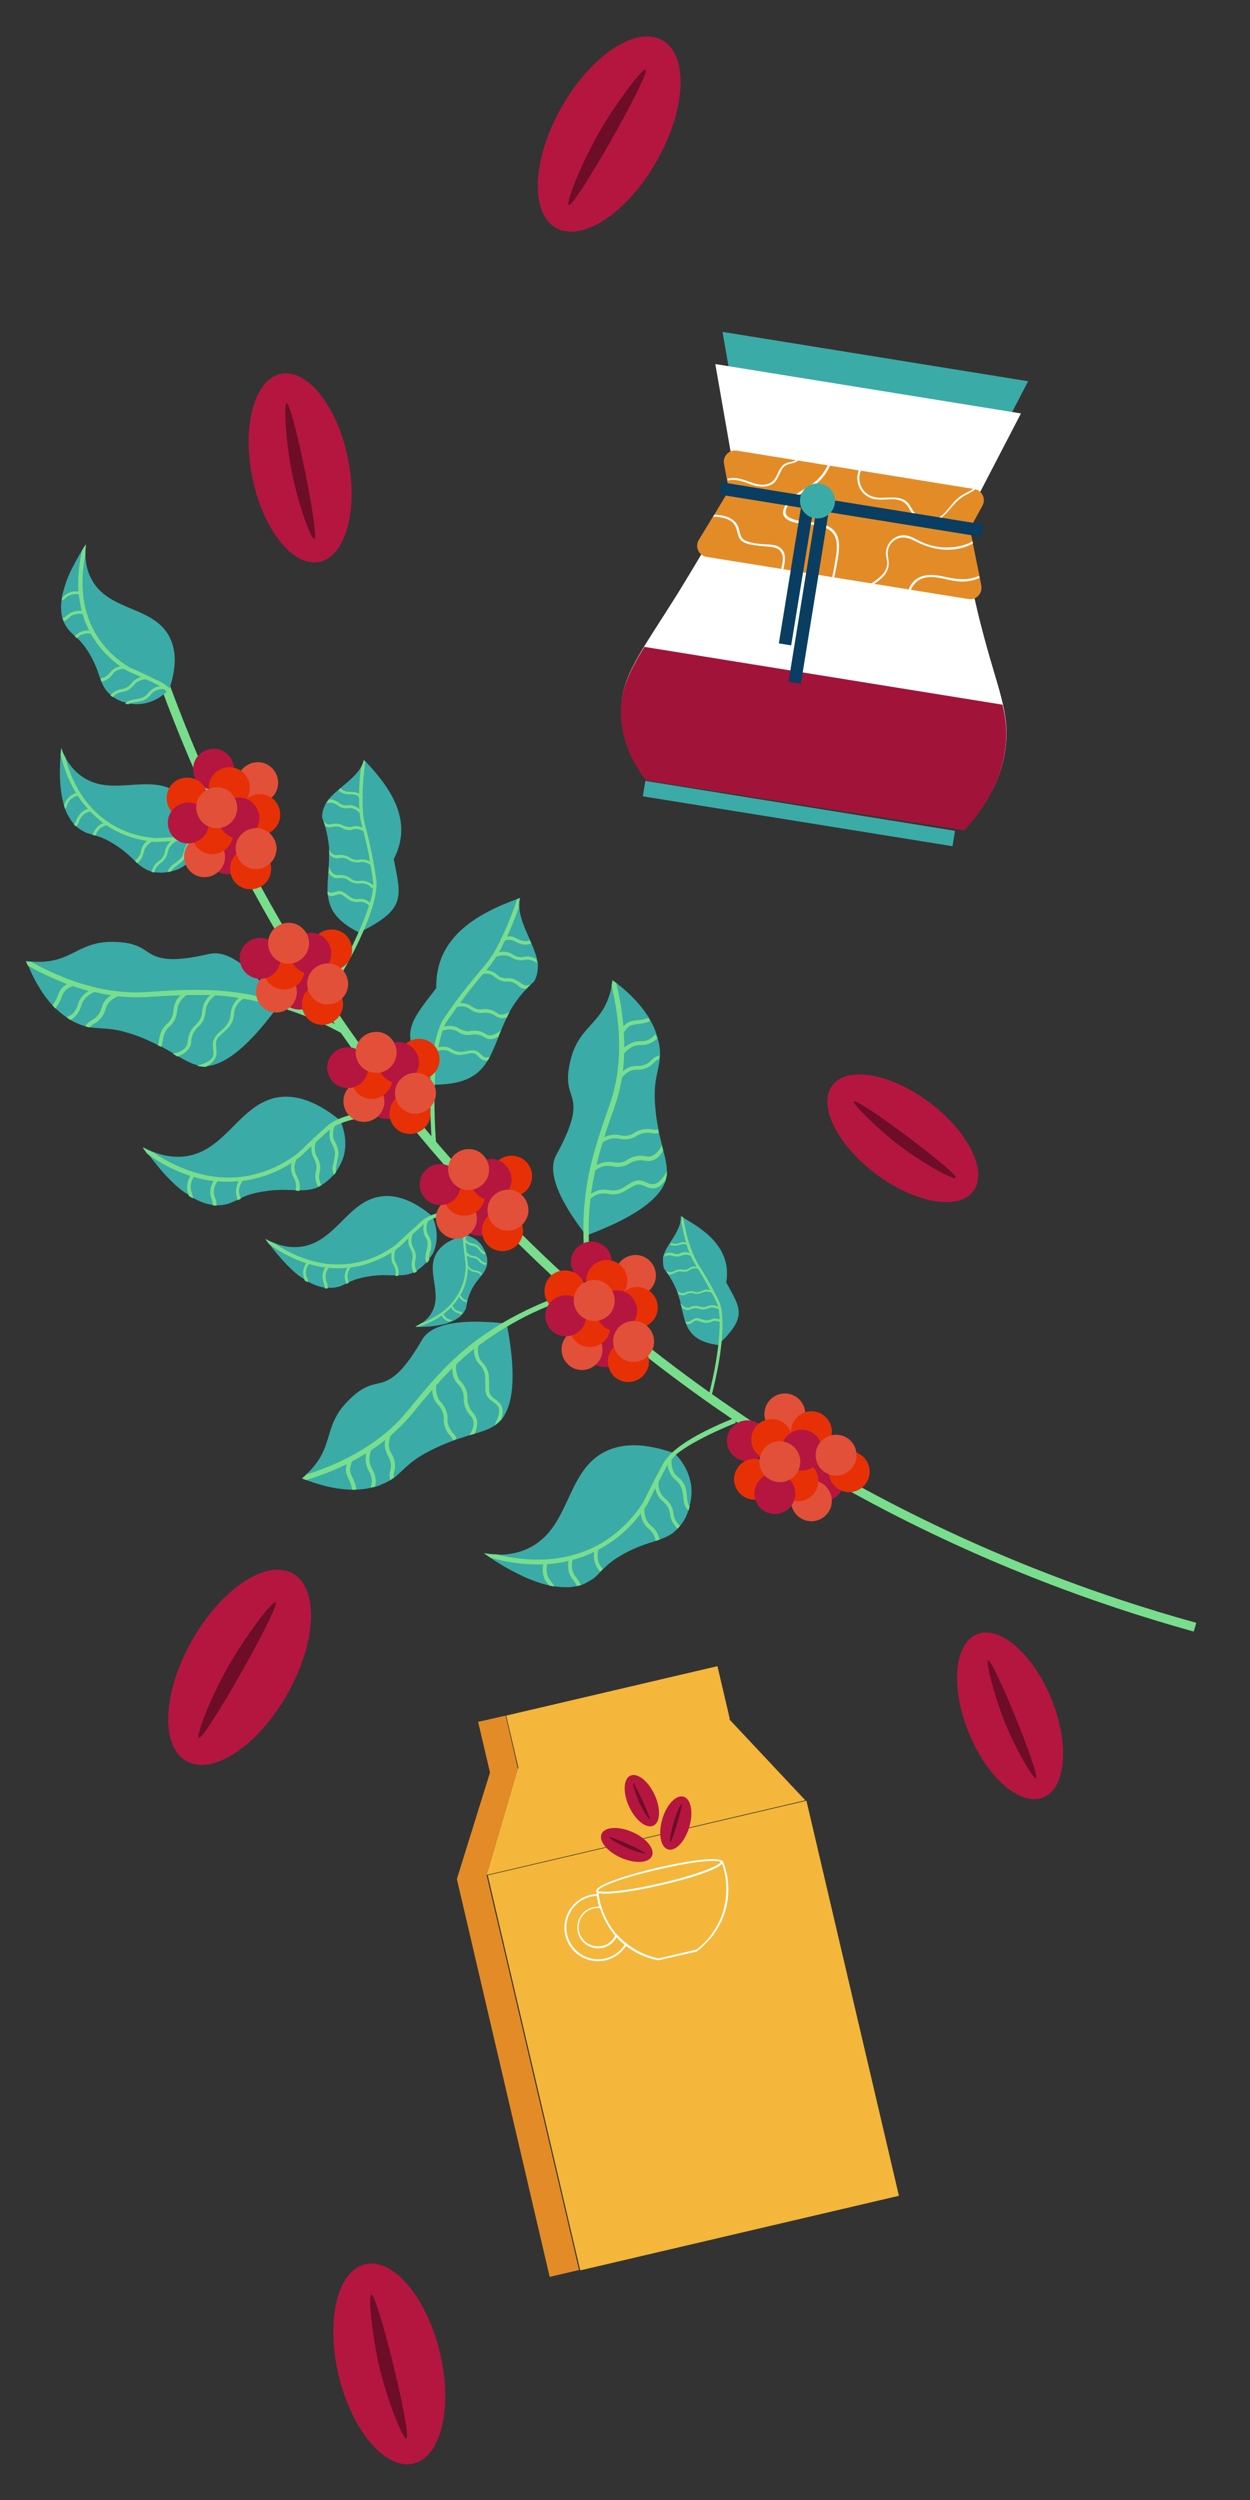 <?xml version="1.0" encoding="utf-8"?>
<!-- Generator: Adobe Illustrator 26.0.0, SVG Export Plug-In . SVG Version: 6.00 Build 0)  -->
<svg version="1.1" id="Capa_1" xmlns="http://www.w3.org/2000/svg" xmlns:xlink="http://www.w3.org/1999/xlink" x="0px" y="0px"
	 viewBox="0 0 400 800" style="enable-background:new 0 0 400 800;" xml:space="preserve">
<rect x="0" y="0" width="400" height="800" fill="#333333" stroke="none"/>
<style type="text/css">
	.st0{clip-path:url(#SVGID_00000178904454431955776310000008735246985963514531_);}
	.st1{fill:#3BABA7;}
	.st2{fill:#78DE8D;}
	.st3{fill:#B41640;}
	.st4{fill:#E35039;}
	.st5{fill:#E83006;}
	.st6{fill:#6D0D27;}
	.st7{fill:#FFFFFF;}
	.st8{fill:#E38C27;}
	.st9{fill:#A2133A;}
	.st10{fill:none;stroke:#093D62;stroke-width:4;stroke-miterlimit:10;}
	.st11{fill:#F4B73B;}
</style>
<g>
	<g>
		<g>
			<defs>
				<rect id="SVGID_1_" x="-54" y="160.6" width="1137.4" height="432.8"/>
			</defs>
			<clipPath id="SVGID_00000073692352369039871040000000505680373444084647_">
				<use xlink:href="#SVGID_1_"  style="overflow:visible;"/>
			</clipPath>
			<g style="clip-path:url(#SVGID_00000073692352369039871040000000505680373444084647_);">
				<g>
					<g>
						<path class="st1" d="M221.3,477.2c-0.1-5.7-3.2-9.8-4.8-11.5c-0.1-0.1-0.2-0.2-0.3-0.3s-0.2-0.2-0.3-0.3l-0.1-0.1
							c-0.2-0.1-0.4-0.2-0.7-0.2c-11.1-3.8-17.8-2.3-22,0c-12.2,6.6-10.6,24.3-24.1,30.7c-3.4,1.6-6.9,2.1-10,2
							c-1.5,0-2.9-0.2-4.2-0.4c0.1,0,0.1,0.1,0.2,0.1c0.3,0.2,0.6,0.4,0.9,0.6c0.4,0.3,0.8,0.6,1.2,0.8c3.1,2.1,5.9,3.7,8.6,5
							c2.9,1.5,5.6,2.5,7.9,3.2c0.1,0,0.3,0.1,0.4,0.1c0.6,0.2,1.1,0.3,1.7,0.4c0.5,0.1,1.1,0.2,1.6,0.3c1.7,0.3,3.2,0.3,4.6,0.3
							c0.1,0,0.3,0,0.4,0c0.8-0.1,1.5-0.2,2.2-0.3c0.4-0.1,0.8-0.2,1.2-0.3c0.6-0.2,1.2-0.4,1.7-0.7c0.7-0.4,1.3-0.7,1.9-1.1
							c0.2-0.1,0.3-0.2,0.5-0.3c0.8-0.6,1.5-1.3,2.2-2.1c0.3-0.3,0.5-0.6,0.9-0.9c1.4-1.4,3.2-3,6.4-4.8c3.2-1.8,5.9-2.8,8.3-3.6
							c0.1-0.1,0.3-0.1,0.4-0.1c0.6-0.2,1.2-0.4,1.8-0.6c0.4-0.1,0.8-0.2,1.2-0.4c1.6-0.6,3-1.2,4.4-2.2c0.1-0.1,0.2-0.2,0.3-0.3
							c0.4-0.3,0.7-0.6,1.1-1c0.2-0.2,0.5-0.5,0.7-0.8l0.1-0.1c1.2-1.4,2-3,2.5-4.4l0,0c0-0.1,0.1-0.3,0.1-0.4v-0.1
							c0.2-0.4,0.3-0.9,0.4-1.3l0,0C221.3,479.6,221.3,477.7,221.3,477.2z"/>
						<g>
							<g>
								<path class="st2" d="M235.5,455.3l-0.6-1.5c-9.4,3.8-16,7.5-19.8,11c-1.2,1.2-2.2,2.3-2.8,3.4c-0.2,0.4-2.1,3.8-4.4,8.4
									c-0.9,1.8-1.6,3.2-2.1,4.2c-3.4,5.3-7.8,9.6-13,12.8c-12.2,7.3-25.6,5.9-33.8,3.8c-1.5,0-2.9-0.2-4.2-0.4
									c0.1,0,0.1,0.1,0.2,0.1c0.3,0.2,0.6,0.4,0.9,0.6c0.4,0.3,0.8,0.6,1.2,0.8c4.2,1.2,10.1,2.3,16.6,2.1c0.4,0,0.8,0,1.3-0.1
									c2.2-0.1,4.5-0.4,6.8-1c0.4-0.1,0.9-0.2,1.3-0.3c2.3-0.6,4.6-1.4,6.8-2.5c0.4-0.2,0.9-0.4,1.4-0.7c0.8-0.4,1.5-0.8,2.3-1.3
									c4.4-2.6,8.2-6.1,11.4-10.3c0.4-0.5,0.7-1,1.1-1.5s0.7-1,1.1-1.6c0.5-1.1,1.2-2.5,2.1-4.3c0.1-0.2,0.2-0.4,0.3-0.6
									c0.3-0.7,0.6-1.3,1-1.9c1.5-2.9,2.6-5.1,3-5.7c0-0.1,0.1-0.1,0.1-0.2c0.3-0.5,0.6-1,1.1-1.5l0,0c0.5-0.5,1-1.1,1.6-1.7
									C220.1,462.4,226.6,458.9,235.5,455.3z"/>
							</g>
							<g>
								<path class="st2" d="M192.9,502.1c-0.1-0.1-0.2-0.3-0.3-0.4c-0.4-0.5-0.8-1-1.1-1.9c-0.3-1.1-0.4-2.3-0.1-3.6l0.1-0.3
									l-1.2-0.3c-0.1,0.4-0.2,0.9-0.2,1.3c-0.1,1.2,0,2.3,0.3,3.3c0.4,1.1,0.8,1.7,1.3,2.3c0.1,0.2,0.3,0.3,0.4,0.5
									C192.3,502.7,192.6,502.4,192.9,502.1z"/>
							</g>
							<g>
								<path class="st2" d="M185.8,507.2L185.8,507.2c-0.4-1.2-1-1.8-1.4-2.4c-0.4-0.5-0.8-1-1.1-1.9c-0.4-1.1-0.4-2.3-0.1-3.6
									l0.1-0.3l-1.2-0.3c-0.1,0.3-0.1,0.6-0.2,0.9c-0.2,1.3-0.1,2.6,0.2,3.7c0.4,1.1,0.8,1.7,1.3,2.3c0.4,0.5,0.8,1,1.2,1.9
									C185,507.5,185.4,507.4,185.8,507.2z"/>
							</g>
							<g>
								<path class="st2" d="M177.4,507.7c-0.4-0.8-0.8-1.2-1.1-1.7c-0.4-0.5-0.8-1-1.1-1.9c-0.3-1.1-0.4-2.2-0.1-3.5
									c0-0.1,0-0.3,0.1-0.4l-1.2-0.3c-0.1,0.3-0.1,0.5-0.2,0.8c-0.2,1.3-0.2,2.6,0.2,3.8c0.3,1.1,0.8,1.7,1.3,2.3
									c0.2,0.2,0.3,0.4,0.5,0.6C176.3,507.5,176.8,507.6,177.4,507.7z"/>
							</g>
							<g>
								<path class="st2" d="M220.7,482.1L220.7,482.1c-0.2-0.2-0.4-0.6-0.5-0.9c-0.2-0.5-0.3-1.4-0.4-2.6c-0.1-0.8-0.2-1.5-0.4-2.5
									c-0.1-0.4-0.3-0.9-0.6-1.3c-0.6-1.1-1.2-1.6-1.8-2.1c-0.5-0.5-1-0.8-1.4-1.7c-0.5-1-0.8-2.2-0.7-3.6l0,0c0-0.1,0-0.2,0-0.3
									l-1.2-0.1c-0.1,0.7,0,1.4,0,2.1c0.1,0.9,0.4,1.7,0.8,2.4c0.5,1,1.1,1.6,1.7,2.1c0.5,0.5,1,0.9,1.5,1.8
									c0.2,0.4,0.4,0.7,0.5,1.1c0.2,0.8,0.3,1.5,0.4,2.2c0.1,0.6,0.2,2.1,0.5,2.9s0.7,1.4,1.3,1.8
									C220.4,482.9,220.6,482.5,220.7,482.1z"/>
							</g>
							<g>
								<path class="st2" d="M217.6,488.3c-0.4-0.4-0.9-0.9-1.4-1.7c-0.5-1-0.6-1.6-0.7-2.3c-0.1-0.7-0.2-1.5-0.8-2.6
									s-1.2-1.6-1.8-2.1c-0.5-0.5-1-0.9-1.4-1.7c-0.5-0.9-0.8-2-0.8-3.1c0-0.3,0-0.7,0-1l-1.2-0.1c-0.1,1.1,0,2,0.3,3
									c0.2,0.6,0.4,1.2,0.7,1.8c0.5,1,1.1,1.5,1.7,2c0.5,0.5,1,0.9,1.5,1.8s0.6,1.5,0.7,2.1c0.1,0.7,0.2,1.5,0.8,2.7
									c0.6,1,1.2,1.6,1.6,2.1c0.2-0.2,0.5-0.5,0.7-0.8C217.5,488.4,217.5,488.4,217.6,488.3z"/>
							</g>
							<g>
								<path class="st2" d="M211,492.7c-0.1-0.6-0.2-1.3-0.8-2.3c-0.6-1.1-1.2-1.6-1.8-2.1c-0.5-0.5-1-0.9-1.4-1.7
									c-0.5-1-0.8-2.1-0.8-3.4c0-0.2,0-0.4,0-0.7l-1.2-0.1c0,0.8,0,1.5,0.1,2.3c0.1,0.9,0.4,1.7,0.8,2.5c0.5,1,1.1,1.5,1.7,2
									c0.5,0.5,1,0.9,1.5,1.8s0.6,1.5,0.7,2.1C210.2,492.9,210.6,492.8,211,492.7z"/>
							</g>
						</g>
					</g>
					<g>
						<path class="st1" d="M109.7,370.9c1.7-5,0.3-9.5-0.5-11.6c-0.1-0.1-0.1-0.3-0.2-0.4s-0.1-0.2-0.2-0.3v-0.1
							c-0.2-0.1-0.3-0.3-0.5-0.4c-8.5-6.8-14.8-7.6-19.1-7c-12.7,1.9-17,17.8-30.6,19c-3.5,0.3-6.7-0.4-9.3-1.4
							c-1.3-0.5-2.5-1.1-3.5-1.6l0.1,0.1c0.2,0.3,0.4,0.6,0.6,0.8c0.3,0.4,0.5,0.7,0.8,1.1c2.1,2.8,4,5.1,5.8,7.1
							c2.1,2.2,4,4,5.9,5.3c0.1,0.1,0.2,0.2,0.3,0.2c0.5,0.3,0.9,0.6,1.3,0.9s0.9,0.5,1.3,0.8c1.4,0.8,2.7,1.3,3.9,1.7
							c0.1,0,0.2,0.1,0.4,0.1c0.7,0.2,1.4,0.3,2,0.4c0.4,0.1,0.8,0.1,1.1,0.1c0.6,0,1.2,0,1.7-0.1c0.7-0.1,1.4-0.2,2-0.4
							c0.2,0,0.3-0.1,0.5-0.2c0.9-0.3,1.7-0.7,2.6-1.1c0.3-0.2,0.7-0.3,1-0.5c1.6-0.8,3.7-1.6,7.1-2.1c3.4-0.6,6-0.6,8.3-0.5
							c0.1,0,0.2,0,0.4,0c0.6,0,1.2,0,1.7,0.1c0.4,0,0.8,0,1.2,0c1.6,0,3-0.1,4.5-0.5c0.1,0,0.2-0.1,0.4-0.1
							c0.4-0.1,0.8-0.3,1.2-0.5c0.3-0.1,0.6-0.3,0.9-0.5c0,0,0.1,0,0.1-0.1c1.5-0.9,2.7-2,3.6-3l0,0c0.1-0.1,0.2-0.2,0.3-0.3
							l0.1-0.1c0.3-0.3,0.5-0.7,0.7-1l0,0C108.9,373,109.5,371.4,109.7,370.9z"/>
						<g>
							<g>
								<path class="st2" d="M129,356.3v-1.5c-9.4,0.3-16.3,1.4-20.7,3.3c-1.4,0.6-2.6,1.3-3.5,2.1c-0.3,0.3-3,2.7-6.5,6
									c-1.3,1.3-2.4,2.3-3.2,3c-4.7,3.5-9.8,5.9-15.4,7c-12.9,2.5-24.1-3-30.6-7.4c-1.3-0.5-2.5-1.1-3.5-1.6l0.1,0.1
									c0.2,0.3,0.4,0.6,0.6,0.8c0.3,0.4,0.5,0.7,0.8,1.1c3.3,2.4,8,5.2,13.8,7.1c0.4,0.1,0.7,0.2,1.1,0.3c2,0.6,4.1,1.1,6.3,1.3
									c0.4,0.1,0.8,0.1,1.2,0.1c2.2,0.2,4.4,0.2,6.7,0c0.5,0,0.9-0.1,1.4-0.1c0.8-0.1,1.6-0.2,2.4-0.4c4.7-0.9,9.1-2.7,13.2-5.3
									c0.5-0.3,1-0.6,1.4-1c0.5-0.3,1-0.7,1.4-1c0.8-0.7,1.9-1.8,3.2-3c0.2-0.1,0.3-0.3,0.5-0.4c0.5-0.5,1-0.9,1.4-1.3
									c2.2-2.1,3.9-3.6,4.4-4c0.1-0.1,0.1-0.1,0.1-0.1c0.4-0.3,0.9-0.7,1.4-1l0,0c0.6-0.3,1.2-0.6,2-0.9
									C113.3,357.7,120.1,356.7,129,356.3z"/>
							</g>
							<g>
								<path class="st2" d="M77.1,383.6c-0.1-0.2-0.1-0.3-0.2-0.5c-0.2-0.6-0.4-1.1-0.4-2c0-1.1,0.4-2.1,1.1-3.2l0.2-0.3l-0.9-0.6
									c-0.2,0.3-0.4,0.7-0.6,1.1c-0.5,1-0.7,2-0.8,3c0,1.1,0.2,1.8,0.4,2.4c0.1,0.2,0.1,0.4,0.2,0.6
									C76.4,383.9,76.7,383.8,77.1,383.6z"/>
							</g>
							<g>
								<path class="st2" d="M69.3,385.8L69.3,385.8c0-1.2-0.2-1.9-0.5-2.5c-0.2-0.6-0.4-1.1-0.4-2c0-1.1,0.4-2.1,1.1-3.2l0.2-0.3
									l-0.9-0.6c-0.2,0.2-0.3,0.5-0.5,0.7c-0.6,1.1-0.9,2.2-1,3.3c0,1.1,0.2,1.8,0.4,2.4c0.2,0.6,0.4,1.2,0.4,2.1
									C68.5,385.8,68.9,385.8,69.3,385.8z"/>
							</g>
							<g>
								<path class="st2" d="M61.8,383.5c-0.1-0.8-0.3-1.3-0.4-1.8c-0.2-0.6-0.4-1.1-0.4-2c0-1,0.4-2.1,1-3.1
									c0.1-0.1,0.1-0.2,0.2-0.4l-0.9-0.6c-0.1,0.2-0.3,0.4-0.4,0.7c-0.6,1.1-1,2.2-1,3.4c-0.1,1.1,0.2,1.8,0.4,2.4
									c0.1,0.2,0.1,0.4,0.2,0.7C61,383,61.4,383.3,61.8,383.5z"/>
							</g>
							<g>
								<path class="st2" d="M107.6,375L107.6,375c-0.1-0.3-0.2-0.6-0.1-1c0-0.5,0.2-1.3,0.4-2.4c0.2-0.7,0.3-1.4,0.4-2.3
									c0-0.4,0-0.9-0.1-1.3c-0.2-1.1-0.6-1.8-0.9-2.4s-0.6-1-0.7-1.9c-0.1-1.1,0-2.2,0.5-3.3l0,0c0-0.1,0-0.2,0.1-0.2l-1-0.5
									c-0.3,0.6-0.5,1.2-0.6,1.9c-0.2,0.8-0.2,1.6-0.1,2.3c0.1,1.1,0.5,1.7,0.8,2.3c0.3,0.6,0.6,1.1,0.8,2
									c0.1,0.4,0.1,0.8,0.1,1.1c-0.1,0.8-0.2,1.4-0.3,2c-0.1,0.5-0.5,1.9-0.5,2.7c0,0.8,0.2,1.4,0.5,2
									C107.1,375.6,107.4,375.3,107.6,375z"/>
							</g>
							<g>
								<path class="st2" d="M102.9,379.4c-0.3-0.5-0.5-1-0.7-2s0-1.6,0.1-2.2c0.1-0.7,0.3-1.3,0.1-2.5c-0.2-1.1-0.6-1.8-0.9-2.4
									s-0.6-1.1-0.7-1.9c-0.1-1-0.1-1.9,0.3-3c0.1-0.3,0.2-0.6,0.3-0.9l-1-0.5c-0.4,0.9-0.6,1.8-0.7,2.7c-0.1,0.6,0,1.2,0,1.8
									c0.2,1.1,0.5,1.7,0.8,2.3c0.3,0.6,0.6,1.1,0.7,2c0.2,0.9,0,1.5-0.1,2.1c-0.2,0.7-0.3,1.4-0.1,2.6c0.2,1.1,0.5,1.8,0.8,2.3
									c0.3-0.1,0.6-0.3,0.9-0.5C102.8,379.4,102.9,379.4,102.9,379.4z"/>
							</g>
							<g>
								<path class="st2" d="M95.8,381.1c0.1-0.6,0.2-1.2,0.1-2.3c-0.2-1.1-0.6-1.8-0.9-2.4s-0.6-1.1-0.7-1.9c-0.2-1,0-2.1,0.4-3.2
									c0.1-0.2,0.1-0.4,0.2-0.6l-1-0.5c-0.3,0.7-0.5,1.3-0.6,2c-0.2,0.8-0.2,1.6-0.1,2.4c0.2,1.1,0.5,1.7,0.8,2.3
									c0.3,0.6,0.6,1.1,0.7,2c0.2,0.9,0,1.4-0.1,2C95,381.1,95.4,381.1,95.8,381.1z"/>
							</g>
						</g>
					</g>
					<g>
						<path class="st1" d="M139.1,399.7c1.4-4.3,0.2-8.1-0.5-9.8c-0.1-0.1-0.1-0.2-0.2-0.3c0-0.1-0.1-0.2-0.1-0.3v-0.1
							c-0.1-0.1-0.3-0.2-0.4-0.4c-7.2-5.8-12.5-6.5-16.2-5.9c-10.7,1.6-14.4,15-25.9,16.1c-3,0.3-5.7-0.3-7.9-1.2
							c-1.1-0.4-2.1-0.9-3-1.4l0.1,0.1c0.2,0.2,0.3,0.5,0.5,0.7c0.2,0.3,0.4,0.6,0.7,0.9c1.7,2.3,3.4,4.3,5,6c1.8,1.9,3.4,3.4,5,4.5
							c0.1,0.1,0.2,0.1,0.3,0.2c0.4,0.3,0.8,0.5,1.1,0.8c0.4,0.2,0.7,0.5,1.1,0.6c1.2,0.7,2.3,1.1,3.3,1.4c0.1,0,0.2,0.1,0.3,0.1
							c0.6,0.2,1.2,0.3,1.7,0.3c0.3,0,0.7,0.1,1,0.1c0.5,0,1,0,1.5,0c0.6-0.1,1.2-0.2,1.7-0.3c0.1,0,0.3-0.1,0.4-0.1
							c0.8-0.3,1.4-0.6,2.2-1c0.3-0.1,0.6-0.3,0.9-0.4c1.4-0.7,3.1-1.3,6-1.8s5.1-0.5,7-0.4c0.1,0,0.2,0,0.3,0c0.5,0,1,0,1.4,0
							c0.3,0,0.7,0,1,0c1.3,0,2.6-0.1,3.8-0.5c0.1,0,0.2-0.1,0.3-0.1c0.3-0.1,0.7-0.3,1-0.4c0.2-0.1,0.5-0.2,0.8-0.4
							c0,0,0.1,0,0.1-0.1c1.2-0.8,2.2-1.7,3-2.6l0,0c0.1-0.1,0.2-0.2,0.2-0.3c0,0,0,0,0.1-0.1c0.2-0.3,0.4-0.6,0.6-0.8l0,0
							C138.5,401.5,139,400.1,139.1,399.7z"/>
						<g>
							<g>
								<path class="st2" d="M155.5,387.4v-1.3c-8,0.3-13.8,1.2-17.5,2.8c-1.2,0.5-2.2,1.1-3,1.8c-0.2,0.2-2.5,2.3-5.5,5
									c-1.1,1.1-2.1,1.9-2.7,2.5c-3.9,3-8.3,5-13,5.9c-11,2.1-20.4-2.5-25.9-6.2c-1.1-0.4-2.1-0.9-3-1.4l0.1,0.1
									c0.2,0.2,0.3,0.5,0.5,0.7c0.2,0.3,0.4,0.6,0.7,0.9c2.8,2,6.8,4.4,11.7,6c0.3,0.1,0.6,0.2,1,0.3c1.7,0.5,3.5,0.9,5.3,1.1
									c0.3,0.1,0.7,0.1,1,0.1c1.8,0.2,3.7,0.2,5.7,0c0.4,0,0.8-0.1,1.2-0.1c0.7-0.1,1.3-0.2,2-0.3c3.9-0.8,7.7-2.3,11.2-4.5
									c0.4-0.3,0.8-0.5,1.2-0.8c0.4-0.3,0.8-0.6,1.2-0.9c0.7-0.6,1.6-1.5,2.7-2.6c0.1-0.1,0.3-0.3,0.4-0.4
									c0.4-0.4,0.8-0.8,1.2-1.1c1.9-1.7,3.3-3,3.7-3.4c0.1-0.1,0.1-0.1,0.1-0.1c0.3-0.3,0.7-0.6,1.2-0.8l0,0
									c0.5-0.3,1-0.5,1.7-0.8C142.2,388.5,147.9,387.6,155.5,387.4z"/>
							</g>
							<g>
								<path class="st2" d="M111.6,410.5c0-0.1-0.1-0.3-0.1-0.4c-0.2-0.5-0.3-1-0.3-1.7c0-0.9,0.3-1.8,0.9-2.7l0.2-0.2l-0.8-0.5
									c-0.2,0.3-0.4,0.6-0.5,0.9c-0.4,0.8-0.6,1.7-0.7,2.5c0,0.9,0.2,1.5,0.4,2.1c0.1,0.2,0.1,0.3,0.2,0.5
									C111,410.7,111.2,410.6,111.6,410.5z"/>
							</g>
							<g>
								<path class="st2" d="M104.9,412.3L104.9,412.3c0-1-0.2-1.6-0.4-2.1c-0.2-0.5-0.3-1-0.3-1.7c0-0.9,0.3-1.8,0.9-2.7l0.1-0.2
									l-0.8-0.5c-0.1,0.2-0.3,0.4-0.4,0.6c-0.5,0.9-0.8,1.8-0.8,2.8c0,0.9,0.2,1.5,0.4,2.1c0.2,0.5,0.3,1,0.3,1.7
									C104.3,412.3,104.6,412.3,104.9,412.3z"/>
							</g>
							<g>
								<path class="st2" d="M98.6,410.3c-0.1-0.7-0.2-1.1-0.4-1.5c-0.2-0.5-0.3-1-0.3-1.7c0-0.9,0.3-1.7,0.9-2.6
									c0-0.1,0.1-0.2,0.2-0.3l-0.8-0.5c-0.1,0.2-0.2,0.4-0.3,0.6c-0.5,0.9-0.8,1.9-0.9,2.9c0,0.9,0.2,1.5,0.4,2.1
									c0.1,0.2,0.1,0.4,0.2,0.6C97.9,409.9,98.2,410.2,98.6,410.3z"/>
							</g>
							<g>
								<path class="st2" d="M137.4,403.1L137.4,403.1c-0.1-0.2-0.1-0.5-0.1-0.8c0-0.4,0.1-1.1,0.4-2c0.2-0.6,0.3-1.2,0.3-1.9
									c0-0.3,0-0.7-0.1-1.1c-0.2-1-0.5-1.5-0.8-2s-0.5-0.9-0.6-1.6c-0.1-0.9,0-1.8,0.4-2.8l0,0c0-0.1,0-0.1,0.1-0.2l-0.9-0.4
									c-0.2,0.5-0.4,1.1-0.5,1.6c-0.1,0.7-0.2,1.3-0.1,2c0.1,0.9,0.4,1.5,0.7,2c0.3,0.5,0.5,0.9,0.6,1.7c0.1,0.3,0.1,0.6,0,0.9
									c0,0.7-0.2,1.2-0.3,1.7c-0.1,0.4-0.4,1.6-0.4,2.3c0,0.7,0.2,1.2,0.5,1.7C137,403.7,137.2,403.4,137.4,403.1z"/>
							</g>
							<g>
								<path class="st2" d="M133.4,406.9c-0.2-0.4-0.4-0.9-0.6-1.7c-0.1-0.9,0-1.3,0.1-1.8c0.1-0.6,0.3-1.1,0.1-2.1
									c-0.2-1-0.5-1.5-0.7-2c-0.3-0.5-0.5-0.9-0.6-1.6c-0.1-0.8,0-1.6,0.2-2.5c0.1-0.2,0.2-0.5,0.3-0.7l-0.9-0.4
									c-0.3,0.8-0.5,1.5-0.6,2.2c-0.1,0.5,0,1,0,1.5c0.1,0.9,0.4,1.4,0.7,1.9c0.2,0.5,0.5,0.9,0.6,1.7s0,1.3-0.1,1.8
									c-0.1,0.6-0.3,1.2-0.1,2.2c0.1,0.9,0.4,1.5,0.6,2C132.8,407.2,133,407.1,133.4,406.9C133.3,406.9,133.4,406.9,133.4,406.9z"
									/>
							</g>
							<g>
								<path class="st2" d="M127.4,408.3c0.1-0.5,0.2-1,0.1-1.9c-0.2-1-0.5-1.5-0.7-2c-0.3-0.5-0.5-0.9-0.6-1.6
									c-0.1-0.9,0-1.8,0.3-2.7c0-0.2,0.1-0.3,0.2-0.5l-0.9-0.4c-0.2,0.6-0.4,1.1-0.5,1.7c-0.1,0.7-0.1,1.4,0,2.1
									c0.1,0.9,0.4,1.4,0.7,1.9c0.2,0.5,0.5,0.9,0.6,1.7c0.1,0.8,0,1.2-0.1,1.7C126.7,408.3,127.1,408.3,127.4,408.3z"/>
							</g>
						</g>
					</g>
					<g>
						<path class="st1" d="M154.2,398.6c-1.6-2.3-3.9-3.1-5-3.3c-0.1,0-0.2,0-0.2,0c-0.1,0-0.1,0-0.2,0c0,0,0,0-0.1,0
							s-0.2,0.1-0.3,0.1c-5.5,1.5-7.8,3.9-8.9,5.9c-3.1,5.9,2.2,12.6-1.4,18.8c-0.9,1.6-2.2,2.7-3.4,3.5c-0.6,0.4-1.2,0.7-1.8,1h0.1
							c0.2,0,0.4,0,0.5,0c0.2,0,0.5,0,0.7,0c1.8,0,3.4-0.1,4.8-0.3c1.6-0.2,2.9-0.5,4-0.8c0.1,0,0.1,0,0.2-0.1
							c0.3-0.1,0.5-0.2,0.8-0.3c0.2-0.1,0.5-0.2,0.7-0.3c0.8-0.3,1.4-0.7,1.9-1.1c0.1,0,0.1-0.1,0.2-0.1c0.3-0.2,0.6-0.5,0.8-0.7
							c0.1-0.1,0.3-0.3,0.4-0.4c0.2-0.2,0.4-0.5,0.5-0.7c0.2-0.3,0.3-0.6,0.5-0.9c0-0.1,0.1-0.2,0.1-0.3c0.1-0.5,0.2-0.9,0.3-1.4
							c0-0.2,0.1-0.4,0.1-0.6c0.2-0.9,0.5-2,1.3-3.7c0.8-1.6,1.6-2.7,2.4-3.6c0-0.1,0.1-0.1,0.1-0.2c0.2-0.2,0.4-0.5,0.6-0.7
							c0.1-0.2,0.3-0.3,0.4-0.5c0.5-0.7,0.9-1.3,1.2-2.1c0-0.1,0-0.1,0.1-0.2c0.1-0.2,0.1-0.4,0.2-0.7c0-0.2,0.1-0.3,0.1-0.5
							c0,0,0,0,0-0.1c0.1-0.9,0-1.7-0.2-2.4l0,0c0-0.1,0-0.1-0.1-0.2c0,0,0,0,0-0.1c-0.1-0.2-0.1-0.4-0.2-0.6l0,0
							C154.8,399.6,154.3,398.8,154.2,398.6z"/>
						<g>
							<g>
								<path class="st2" d="M154,386l-0.6-0.4c-2.8,4.1-4.4,7.3-5,9.7c-0.2,0.8-0.3,1.5-0.2,2.1c0,0.2,0.2,2.1,0.5,4.6
									c0.1,0.9,0.2,1.7,0.3,2.3c0.1,3.1-0.5,6-1.8,8.6c-2.9,6.2-8.7,9.2-12.5,10.6c-0.6,0.4-1.2,0.7-1.8,1h0.1c0.2,0,0.4,0,0.5,0
									c0.2,0,0.5,0,0.7,0c2-0.7,4.7-1.8,7.2-3.6c0.2-0.1,0.3-0.2,0.5-0.4c0.9-0.7,1.7-1.4,2.5-2.2c0.2-0.1,0.3-0.3,0.4-0.5
									c0.8-0.8,1.5-1.8,2.1-2.8c0.1-0.2,0.3-0.4,0.4-0.6c0.2-0.4,0.4-0.7,0.6-1.1c1.1-2.2,1.7-4.7,1.8-7.2c0-0.3,0-0.6,0-0.9
									s0-0.6,0-0.9c-0.1-0.6-0.2-1.3-0.3-2.3c0-0.1,0-0.2,0-0.3c0-0.4-0.1-0.7-0.1-1c-0.2-1.6-0.3-2.7-0.3-3.1v-0.1
									c0-0.3,0-0.6,0-0.9l0,0c0-0.3,0.1-0.7,0.2-1.1C149.7,393,151.3,389.9,154,386z"/>
							</g>
							<g>
								<path class="st2" d="M149.5,416.2c-0.1,0-0.2-0.1-0.2-0.1c-0.3-0.1-0.6-0.2-1-0.5s-0.8-0.8-1-1.4l-0.1-0.2l-0.6,0.2
									c0.1,0.2,0.2,0.4,0.2,0.6c0.3,0.5,0.6,0.9,1,1.2c0.4,0.4,0.8,0.5,1.2,0.6c0.1,0,0.2,0.1,0.3,0.1
									C149.4,416.6,149.4,416.4,149.5,416.2z"/>
							</g>
							<g>
								<path class="st2" d="M148,420.2L148,420.2c-0.5-0.4-0.9-0.5-1.2-0.6c-0.3-0.1-0.6-0.2-1-0.5s-0.8-0.8-1-1.4l-0.1-0.1
									l-0.6,0.2c0,0.1,0.1,0.3,0.2,0.4c0.3,0.6,0.6,1.1,1.1,1.4c0.4,0.4,0.8,0.5,1.2,0.6c0.3,0.1,0.6,0.2,1,0.5
									C147.7,420.5,147.8,420.3,148,420.2z"/>
							</g>
							<g>
								<path class="st2" d="M144.7,422.6c-0.3-0.2-0.6-0.3-0.9-0.4s-0.6-0.2-1-0.5s-0.7-0.8-1-1.4c0-0.1-0.1-0.1-0.1-0.2l-0.6,0.2
									c0,0.1,0.1,0.2,0.1,0.4c0.3,0.6,0.6,1.1,1.1,1.5c0.4,0.4,0.8,0.5,1.2,0.6c0.1,0,0.2,0.1,0.3,0.1
									C144.2,422.8,144.5,422.7,144.7,422.6z"/>
							</g>
							<g>
								<path class="st2" d="M155.2,400.7L155.2,400.7c-0.2,0-0.3-0.1-0.5-0.2s-0.5-0.5-0.9-0.9c-0.2-0.3-0.5-0.6-0.8-0.9
									c-0.2-0.1-0.4-0.3-0.6-0.4c-0.5-0.3-0.9-0.3-1.3-0.4c-0.3,0-0.6-0.1-1-0.3c-0.5-0.3-0.9-0.7-1.2-1.2l0,0l-0.1-0.1l-0.5,0.3
									c0.2,0.3,0.4,0.6,0.6,0.8c0.3,0.3,0.6,0.6,0.9,0.8c0.5,0.3,0.9,0.3,1.2,0.4c0.3,0,0.6,0.1,1.1,0.3c0.2,0.1,0.3,0.2,0.5,0.3
									c0.3,0.3,0.5,0.5,0.7,0.8c0.2,0.2,0.6,0.8,1,1c0.3,0.3,0.7,0.4,1,0.4C155.3,401.1,155.3,400.9,155.2,400.7z"/>
							</g>
							<g>
								<path class="st2" d="M155.6,404.1c-0.3,0-0.6-0.1-1-0.3c-0.5-0.2-0.7-0.5-0.9-0.7c-0.2-0.3-0.5-0.5-1-0.8s-0.9-0.3-1.3-0.4
									c-0.3,0-0.6-0.1-1-0.3c-0.4-0.2-0.8-0.6-1.2-1c-0.1-0.1-0.2-0.3-0.3-0.4l-0.5,0.3c0.3,0.4,0.6,0.8,0.9,1.1
									c0.2,0.2,0.5,0.4,0.8,0.5c0.5,0.3,0.9,0.3,1.2,0.4c0.3,0,0.6,0.1,1.1,0.3c0.4,0.2,0.6,0.4,0.8,0.7c0.2,0.3,0.5,0.6,1.1,0.9
									c0.5,0.3,0.9,0.3,1.2,0.4C155.6,404.5,155.6,404.3,155.6,404.1L155.6,404.1z"/>
							</g>
							<g>
								<path class="st2" d="M154.2,407.6c-0.2-0.2-0.4-0.5-0.9-0.7c-0.5-0.3-0.9-0.3-1.3-0.4c-0.3,0-0.6-0.1-1-0.3
									c-0.5-0.3-0.9-0.6-1.2-1.2c-0.1-0.1-0.1-0.2-0.2-0.3l-0.5,0.3c0.2,0.3,0.4,0.6,0.7,0.9c0.3,0.3,0.6,0.6,1,0.8
									c0.5,0.3,0.9,0.3,1.2,0.4c0.3,0,0.6,0.1,1.1,0.3c0.4,0.2,0.6,0.4,0.8,0.7C153.9,407.9,154,407.8,154.2,407.6z"/>
							</g>
						</g>
					</g>
					<g>
						<path class="st1" d="M58.4,277.4c3.9-2.3,5.5-5.9,6.1-7.7c0-0.1,0.1-0.2,0.1-0.4c0-0.1,0.1-0.2,0.1-0.3v-0.1
							c0-0.2-0.1-0.4-0.1-0.5c-1.6-9.1-5.2-13.1-8.3-15.1c-9.2-5.8-20.7,1.9-30.2-4.9c-2.4-1.7-4.1-3.9-5.2-6.1c-0.6-1-1-2.1-1.3-3
							c0,0.1,0,0.1,0,0.1c0,0.3-0.1,0.6-0.1,0.9c0,0.4-0.1,0.8-0.1,1.1c-0.2,2.9-0.3,5.5-0.2,7.8c0.1,2.6,0.4,4.8,0.8,6.7
							c0,0.1,0.1,0.2,0.1,0.3c0.1,0.5,0.2,0.9,0.3,1.3c0.1,0.4,0.2,0.8,0.4,1.2c0.4,1.3,1,2.3,1.6,3.3c0.1,0.1,0.1,0.2,0.2,0.3
							c0.3,0.5,0.7,1,1.1,1.4c0.2,0.3,0.4,0.5,0.7,0.7c0.4,0.3,0.7,0.7,1.1,0.9c0.5,0.4,1,0.6,1.5,0.9c0.1,0.1,0.3,0.1,0.4,0.2
							c0.7,0.3,1.5,0.5,2.3,0.7c0.3,0.1,0.6,0.2,0.9,0.3c1.5,0.4,3.3,1.1,5.7,2.6c2.5,1.5,4.2,3,5.6,4.3c0.1,0.1,0.2,0.1,0.2,0.2
							c0.4,0.3,0.7,0.7,1.1,1c0.2,0.2,0.5,0.5,0.7,0.7c1,0.9,2,1.6,3.2,2.2c0.1,0,0.2,0.1,0.3,0.1c0.3,0.1,0.7,0.3,1.1,0.4
							c0.3,0.1,0.5,0.1,0.8,0.2h0.1c1.4,0.2,2.8,0.2,4,0l0,0c0.1,0,0.2,0,0.4-0.1h0.1c0.4-0.1,0.7-0.1,1-0.2l0,0
							C56.8,278.4,58.1,277.6,58.4,277.4z"/>
						<g>
							<g>
								<path class="st2" d="M78.8,278.8l0.8-1c-6.2-5-11.2-8.2-15-9.4c-1.3-0.4-2.4-0.6-3.4-0.6c-0.3,0-3.4,0-7.5,0.2
									c-1.6,0.1-2.8,0.1-3.7,0.2c-4.9-0.3-9.6-1.7-13.7-4.1c-9.7-5.6-13.8-15.3-15.4-21.7c-0.6-1-1-2.1-1.3-3c0,0.1,0,0.1,0,0.1
									c0,0.3-0.1,0.6-0.1,0.9c0,0.4-0.1,0.8-0.1,1.1c0.8,3.3,2.2,7.8,4.9,12.2c0.2,0.3,0.3,0.6,0.5,0.8c0.9,1.5,2,2.9,3.3,4.3
									c0.2,0.3,0.5,0.5,0.7,0.8c1.3,1.3,2.7,2.6,4.3,3.8c0.3,0.2,0.6,0.5,1,0.7c0.6,0.4,1.1,0.7,1.7,1.1c3.5,2,7.3,3.3,11.4,3.9
									c0.5,0.1,1,0.1,1.4,0.2c0.5,0.1,1,0.1,1.5,0.1c0.9,0,2.2-0.1,3.7-0.2c0.2,0,0.4,0,0.6,0c0.6,0,1.1,0,1.7-0.1
									c2.6-0.1,4.5-0.1,5-0.1c0.1,0,0.1,0,0.2,0c0.5,0,0.9,0,1.5,0.2l0,0c0.5,0.1,1.1,0.3,1.8,0.5C68.1,271,73,274.1,78.8,278.8z"
									/>
							</g>
							<g>
								<path class="st2" d="M30.5,267.4c0.1-0.1,0.1-0.3,0.2-0.4c0.2-0.5,0.4-0.9,0.9-1.5c0.6-0.7,1.4-1.1,2.4-1.4l0.3-0.1
									l-0.2-0.9c-0.3,0.1-0.7,0.2-1,0.3c-0.8,0.3-1.6,0.8-2.2,1.5s-0.9,1.2-1.1,1.8c-0.1,0.2-0.1,0.3-0.2,0.5
									C29.9,267.2,30.2,267.3,30.5,267.4z"/>
							</g>
							<g>
								<path class="st2" d="M24.3,264.5L24.3,264.5c0.6-0.7,0.9-1.3,1.1-1.9c0.2-0.5,0.4-0.9,0.9-1.5c0.6-0.7,1.4-1.1,2.4-1.4
									l0.2-0.1l-0.2-0.9c-0.2,0.1-0.5,0.1-0.7,0.2c-1,0.3-1.8,0.9-2.4,1.6s-0.9,1.2-1.1,1.8c-0.2,0.5-0.4,1-0.9,1.5
									C23.9,264,24.1,264.3,24.3,264.5z"/>
							</g>
							<g>
								<path class="st2" d="M20.8,258.9c0.4-0.5,0.6-1,0.7-1.4c0.2-0.5,0.4-0.9,0.9-1.5c0.6-0.6,1.4-1.1,2.4-1.4
									c0.1,0,0.2-0.1,0.3-0.1l-0.2-0.9c-0.2,0.1-0.4,0.1-0.6,0.2c-1,0.3-1.9,0.9-2.5,1.6c-0.6,0.7-0.9,1.2-1.1,1.8
									c-0.1,0.2-0.1,0.4-0.2,0.5C20.6,258.1,20.7,258.5,20.8,258.9z"/>
							</g>
							<g>
								<path class="st2" d="M54.8,278.8L54.8,278.8c0.1-0.2,0.2-0.5,0.4-0.7c0.3-0.3,0.8-0.7,1.6-1.3c0.5-0.4,1-0.7,1.5-1.2
									c0.2-0.2,0.5-0.5,0.7-0.9c0.5-0.8,0.6-1.5,0.8-2c0.1-0.5,0.2-1,0.6-1.6c0.5-0.8,1.2-1.4,2.2-1.8l0,0c0.1,0,0.1-0.1,0.2-0.1
									l-0.4-0.9c-0.5,0.2-1,0.5-1.4,0.8c-0.5,0.4-1,0.9-1.4,1.4c-0.5,0.8-0.6,1.4-0.8,2c-0.1,0.5-0.2,1-0.6,1.7
									c-0.2,0.3-0.4,0.5-0.6,0.7c-0.5,0.5-0.9,0.8-1.3,1.1c-0.4,0.3-1.3,0.9-1.8,1.5c-0.5,0.5-0.7,1-0.8,1.6
									C54.2,279,54.5,278.9,54.8,278.8z"/>
							</g>
							<g>
								<path class="st2" d="M49.4,279.1c0.1-0.5,0.2-0.9,0.7-1.6s0.9-1,1.3-1.3c0.5-0.3,0.9-0.7,1.5-1.5c0.5-0.8,0.7-1.5,0.8-2
									c0.1-0.5,0.2-1,0.6-1.6c0.4-0.7,1-1.3,1.8-1.7c0.2-0.1,0.4-0.3,0.7-0.4l-0.4-0.9c-0.7,0.4-1.4,0.8-1.9,1.3
									c-0.4,0.3-0.7,0.7-1,1.2c-0.5,0.8-0.6,1.4-0.7,1.9s-0.2,1-0.7,1.7c-0.4,0.7-0.8,1-1.2,1.3c-0.5,0.3-1,0.7-1.6,1.6
									c-0.5,0.8-0.7,1.4-0.8,1.9c0.3,0.1,0.5,0.1,0.8,0.2C49.3,279.1,49.3,279.1,49.4,279.1z"/>
							</g>
							<g>
								<path class="st2" d="M43.9,276.2c0.4-0.3,0.8-0.7,1.3-1.4c0.5-0.8,0.6-1.5,0.8-2c0.1-0.5,0.2-1,0.6-1.6
									c0.5-0.7,1.2-1.4,2-1.9c0.1-0.1,0.3-0.2,0.5-0.3l-0.4-0.9c-0.6,0.3-1.1,0.6-1.5,0.9c-0.6,0.4-1,0.9-1.4,1.5
									c-0.5,0.8-0.6,1.4-0.7,1.9s-0.2,1-0.7,1.7c-0.4,0.7-0.8,0.9-1.2,1.2C43.4,275.8,43.6,276,43.9,276.2z"/>
							</g>
						</g>
					</g>
					<g>
						<path class="st1" d="M212.5,406c0.2,0.2,0.4,0.4,0.5,0.7l0,0c0.3,0.4,0.5,0.7,0.8,1.1l0,0c1.1,1.6,1.9,3.2,2.6,4.8
							c0.1,0.2,0.1,0.3,0.2,0.5l0.1,0.2c0.1,0.2,0.2,0.5,0.2,0.7c0,0.1,0,0.1,0.1,0.2v0.1c0.3,0.9,0.6,1.8,0.8,2.7v0.2
							c0,0.2,0.1,0.4,0.1,0.5c0.1,0.3,0.1,0.5,0.2,0.8c0.4,1.6,0.7,3.1,1.2,4.5l0,0c0.1,0.3,0.2,0.6,0.3,0.8
							c1.4,3.3,3.8,5.7,10.1,6.6h0.1c0.3-0.3,0.6-0.6,0.9-0.9c8.4-8.4,6.2-10.9,1.7-19.1c1.7-10.2-5.7-16.3-14.1-20.9
							c-0.2-0.1-0.3-0.2-0.5-0.3c0.1,0.7,0,1.3-0.1,2c-0.5,2.2-1.9,4.3-3.3,6.5c-0.1,0.2-0.2,0.4-0.4,0.6c-0.6,1-1.1,1.9-1.5,2.9
							c-0.1,0.3-0.2,0.6-0.3,0.8C212.1,403.4,212.1,404.7,212.5,406z"/>
						<g>
							<g>
								<path class="st2" d="M226.3,448.4l0.9,0.2c1.9-7.2,3.2-13.7,3.7-19.1c0.6-6,0.3-10.6-0.8-13.1c0,0-1.5-3.2-3.9-7.3
									c-1.3-2.3-2.4-3.9-2.8-4.6l-0.1-0.2c-0.9-1.5-1.8-3.5-2.6-6c0-0.1,0-0.1-0.1-0.2c-0.8-2.4-1.4-5.3-2-8.6
									c-0.2-0.1-0.3-0.2-0.5-0.3c0.1,0.7,0,1.3-0.1,2c0.5,2.3,1,4.5,1.5,6.3c0.1,0.3,0.2,0.6,0.2,0.8c0.3,0.9,0.6,1.8,0.9,2.6l0,0
									c0.1,0.3,0.2,0.6,0.4,0.9c0.5,1.1,0.9,2,1.5,2.8l0.1,0.2c0,0.1,0.1,0.1,0.1,0.2c0.1,0.2,0.3,0.5,0.5,0.8
									c0.5,0.8,1.3,2,2.1,3.5c0.7,1.2,1.3,2.3,1.8,3.2c0.2,0.3,0.3,0.6,0.5,0.9c1,1.9,1.6,3.1,1.6,3.1c0.2,0.4,0.3,0.8,0.5,1.3
									c0.1,0.3,0.2,0.6,0.2,0.9c0.2,1,0.3,2.1,0.4,3.4c0,0.2,0,0.5,0,0.7c0,2.1-0.1,4.5-0.4,7.2
									C229.3,435.5,228.1,441.7,226.3,448.4z"/>
							</g>
							<g>
								<path class="st2" d="M213.1,406.7c0.3,0.4,0.5,0.7,0.8,1.1l0,0c0.3,0.1,0.5,0.1,0.8,0c0.5-0.1,0.8-0.2,1.1-0.4
									c0.3-0.2,0.6-0.3,1.2-0.5c0.5-0.1,0.9,0,1.2,0c0.4,0.1,0.8,0.1,1.4,0c0.6-0.1,1-0.4,1.3-0.6s0.6-0.3,1-0.4
									c0.5-0.1,1,0,1.5,0.1c0.2,0,0.3,0.1,0.5,0.2l0.3-0.6c-0.4-0.2-0.8-0.3-1.2-0.3s-0.7,0-1.1,0c-0.6,0.1-0.9,0.3-1.3,0.5
									c-0.3,0.2-0.6,0.4-1.1,0.5s-0.8,0-1.1,0c-0.4-0.1-0.8-0.1-1.4,0c-0.7,0.1-1.1,0.4-1.4,0.5c-0.3,0.2-0.5,0.3-0.8,0.3
									C214.1,407.1,213.6,407,213.1,406.7z"/>
							</g>
							<g>
								<path class="st2" d="M212.5,402.1c0.1,0,0.2-0.1,0.4-0.1c0.3-0.1,0.6-0.3,1.2-0.3c0.6,0,0.9,0.1,1.2,0.2s0.7,0.2,1.4,0.2
									c0.6,0,1-0.2,1.4-0.3c0.3-0.1,0.6-0.2,1.1-0.3c0.7,0,1.3,0.1,2,0.5l0,0l0.3-0.6c-0.3-0.1-0.5-0.3-0.8-0.4l0,0
									c-0.5-0.2-1.1-0.3-1.6-0.3c-0.6,0-1,0.2-1.3,0.3c-0.3,0.1-0.6,0.3-1.1,0.3s-0.8-0.1-1.1-0.2s-0.7-0.3-1.4-0.2
									c-0.6,0-0.9,0.1-1.2,0.3C212.7,401.5,212.6,401.8,212.5,402.1z"/>
							</g>
							<g>
								<path class="st2" d="M214.3,398.3c0.1,0,0.2,0.1,0.4,0.1c0.3,0.1,0.7,0.3,1.4,0.2c0.7,0,1.2-0.2,1.6-0.3
									c0.3-0.1,0.6-0.2,0.9-0.2c0.4,0,0.8,0,1.2,0.3c0.2,0.1,0.4,0.2,0.6,0.4l0.3-0.4l0.1-0.1l-0.1-0.1c-0.4-0.3-0.8-0.5-1.1-0.6
									s-0.7-0.1-1-0.1c-0.4,0-0.7,0.1-1,0.2c-0.4,0.1-0.9,0.3-1.4,0.3s-0.8-0.1-1.1-0.2c-0.1,0-0.2-0.1-0.2-0.1
									C214.6,397.9,214.4,398.1,214.3,398.3z"/>
							</g>
							<g>
								<path class="st2" d="M219.4,422.9c0.1,0.3,0.2,0.6,0.3,0.8c0.3,0.1,0.5,0.1,0.8,0c0.5-0.1,0.8-0.3,1.2-0.6
									c0.4-0.3,0.8-0.6,1.3-0.5c0.2,0,0.5,0.1,1.3,0.4c0.4,0.1,0.7,0.3,1.2,0.3c0.2,0,0.5,0.1,0.7,0c0.6,0,1-0.2,1.4-0.3
									c0.3-0.1,0.6-0.3,1.1-0.3s1,0.1,1.5,0.3c0.1,0.1,0.2,0.1,0.4,0.2l0.4-0.6c-0.2-0.1-0.5-0.3-0.7-0.4c-0.5-0.2-1-0.3-1.5-0.3
									c-0.6,0-1,0.2-1.3,0.3c-0.3,0.1-0.6,0.3-1.1,0.3c-0.2,0-0.4,0-0.6,0c-0.4-0.1-0.7-0.2-1.1-0.3c-0.7-0.2-1.1-0.4-1.4-0.4
									c-0.8-0.1-1.4,0.3-1.9,0.6c-0.3,0.2-0.6,0.4-0.9,0.5C220.1,423.1,219.8,423,219.4,422.9z"/>
							</g>
							<g>
								<path class="st2" d="M218.2,418.4c0.6,0.5,1.2,0.8,1.8,0.8c0.5,0,0.8-0.1,1.2-0.3c0.3-0.1,0.7-0.3,1.3-0.3s0.9,0.1,1.2,0.2
									c0.4,0.1,0.8,0.3,1.5,0.2c0.7,0,1.1-0.2,1.4-0.3c0.3-0.1,0.6-0.3,1.1-0.3c0.7,0,1.4,0.1,2.1,0.5l0,0l0,0l0.4-0.6
									c-0.2-0.1-0.4-0.2-0.6-0.3l0,0c-0.6-0.2-1.3-0.4-1.9-0.3c-0.6,0-1,0.2-1.4,0.3c-0.3,0.1-0.7,0.3-1.2,0.3s-0.8-0.1-1.2-0.2
									s-0.8-0.3-1.5-0.2c-0.7,0-1.2,0.2-1.5,0.4c-0.3,0.1-0.5,0.2-0.9,0.2c-0.7,0-1.5-0.5-2.2-1.4c0,0.2,0.1,0.4,0.1,0.5
									C218.1,417.8,218.2,418.1,218.2,418.4z"/>
							</g>
							<g>
								<path class="st2" d="M216.7,413c0.6,0.6,1.2,0.8,1.8,0.8c0.3,0,0.5-0.1,0.8-0.2c0.3-0.2,0.8-0.3,1.5-0.4s1.1,0,1.5,0.2
									c0.3,0.1,0.6,0.2,1.1,0.1s0.8-0.2,1.2-0.4c0.3-0.2,0.7-0.3,1.3-0.4c0.4-0.1,0.9,0,1.3,0.1c0.2,0,0.4,0.1,0.5,0.1
									c0.2,0.1,0.4,0.2,0.6,0.3l-0.2,0.4l-0.1,0.2c-0.1-0.1-0.3-0.1-0.4-0.2c-0.6-0.2-1.1-0.3-1.7-0.3c-0.5,0.1-0.8,0.2-1.1,0.3
									c-0.4,0.2-0.7,0.3-1.4,0.4s-1.1,0-1.4-0.1c-0.3-0.1-0.6-0.2-1.2-0.1c-0.6,0.1-0.9,0.2-1.2,0.4c-0.3,0.1-0.6,0.3-1.1,0.3
									s-0.9-0.1-1.4-0.4L216.7,413z"/>
							</g>
						</g>
					</g>
					<g>
						<path class="st1" d="M103.1,261.7c0.1,0.3,0.3,0.7,0.4,1l0,0c0.2,0.6,0.4,1.1,0.5,1.6l0,0c0.7,2.4,1.1,4.7,1.3,6.9
							c0,0.2,0,0.5,0,0.7v0.2c0,0.3,0,0.6,0,0.9c0,0.1,0,0.2,0,0.2v0.1c0,1.3,0,2.4-0.1,3.6v0.2c0,0.2,0,0.5,0,0.7
							c0,0.4,0,0.7-0.1,1.1c-0.2,2.1-0.3,4.1-0.3,6l0,0c0,0.4,0,0.8,0.1,1.2c0.4,4.6,2.5,8.5,9.8,12.2c0.1,0,0.1,0.1,0.2,0.1
							c0.5-0.2,1-0.5,1.4-0.7c13.7-7,12-11,9.7-22.8c6.2-11.9-0.6-22.4-9.1-31.3c-0.2-0.2-0.3-0.3-0.5-0.5c-0.2,0.9-0.5,1.7-0.9,2.4
							c-1.4,2.5-4.1,4.6-6.6,6.7c-0.2,0.2-0.5,0.4-0.7,0.6c-1.1,1-2.2,1.9-3,3c-0.3,0.3-0.5,0.6-0.7,0.9
							C103.6,258.3,103,259.8,103.1,261.7z"/>
						<g>
							<g>
								<path class="st2" d="M103.2,319.4l1,0.6c5.2-8.1,9.3-15.6,12.1-22.1c3.1-7.1,4.6-12.9,4.1-16.5c0,0-0.6-4.5-1.9-10.5
									c-0.7-3.3-1.4-5.8-1.6-6.7l-0.1-0.3c-0.6-2.2-0.8-5-0.8-8.4c0-0.1,0-0.2,0-0.3c0-3.3,0.3-7.1,0.9-11.4
									c-0.2-0.2-0.3-0.3-0.5-0.5c-0.2,0.9-0.5,1.7-0.9,2.4c-0.4,3.1-0.6,5.9-0.6,8.4c0,0.4,0,0.8,0,1.1c0,1.3,0,2.5,0.1,3.6l0,0
									c0,0.4,0.1,0.9,0.1,1.3c0.1,1.5,0.4,2.9,0.7,4.1l0.1,0.3c0,0.1,0,0.2,0.1,0.3c0.1,0.3,0.2,0.7,0.3,1.2
									c0.3,1.2,0.7,3,1.2,5.1c0.4,1.7,0.7,3.3,0.9,4.7c0.1,0.4,0.2,0.9,0.2,1.3c0.5,2.8,0.7,4.5,0.7,4.5c0.1,0.5,0.1,1.1,0.1,1.7
									c0,0.4,0,0.8-0.1,1.2c-0.1,1.3-0.4,2.7-0.9,4.3c-0.1,0.3-0.2,0.6-0.3,0.9c-0.8,2.6-1.9,5.5-3.4,8.7
									C112,304.7,108,311.9,103.2,319.4z"/>
							</g>
							<g>
								<path class="st2" d="M103.5,262.7c0.2,0.6,0.4,1.1,0.5,1.6l0,0c0.3,0.2,0.6,0.3,0.9,0.4c0.6,0.1,1,0,1.5-0.1
									c0.4-0.1,0.9-0.2,1.6-0.1s1.1,0.3,1.5,0.5s0.9,0.5,1.7,0.6c0.8,0.1,1.4,0,1.8-0.2c0.4-0.1,0.8-0.2,1.4-0.1s1.2,0.3,1.8,0.7
									c0.2,0.1,0.4,0.3,0.5,0.4l0.6-0.7c-0.5-0.4-0.9-0.7-1.4-0.9c-0.4-0.2-0.9-0.3-1.3-0.4c-0.8-0.1-1.3,0-1.8,0.1
									c-0.4,0.1-0.8,0.2-1.5,0.1s-1-0.3-1.4-0.4c-0.4-0.2-0.9-0.5-1.8-0.6s-1.5,0-1.9,0.1s-0.7,0.2-1.1,0.1
									C104.5,263.7,104,263.4,103.5,262.7z"/>
							</g>
							<g>
								<path class="st2" d="M104.5,256.9c0.2,0,0.3,0,0.5,0c0.4,0,0.9-0.1,1.6,0.1s1,0.4,1.4,0.7c0.4,0.3,0.8,0.6,1.6,0.8
									c0.8,0.2,1.4,0.2,1.8,0.1c0.5,0,0.8-0.1,1.4,0.1c0.8,0.2,1.6,0.7,2.2,1.4l0,0l0.7-0.6c-0.3-0.3-0.5-0.5-0.8-0.7l0,0
									c-0.6-0.5-1.2-0.8-1.9-1c-0.7-0.2-1.3-0.2-1.7-0.1c-0.5,0-0.9,0.1-1.5-0.1c-0.7-0.2-1-0.4-1.3-0.7c-0.4-0.3-0.8-0.6-1.7-0.9
									c-0.7-0.2-1.2-0.2-1.6-0.2C105,256.2,104.7,256.5,104.5,256.9z"/>
							</g>
							<g>
								<path class="st2" d="M108.3,252.9c0.1,0.1,0.3,0.2,0.4,0.3c0.4,0.3,0.8,0.6,1.6,0.8c0.8,0.2,1.5,0.2,2.1,0.2
									c0.4,0,0.8,0,1.2,0.1c0.5,0.1,0.9,0.4,1.3,0.8c0.2,0.2,0.4,0.4,0.6,0.7l0.6-0.4l0.1-0.1c0-0.1-0.1-0.1-0.1-0.2
									c-0.4-0.5-0.7-0.9-1.2-1.1c-0.4-0.3-0.8-0.4-1.2-0.5c-0.5-0.1-0.9-0.1-1.3-0.1c-0.6,0-1.2,0-1.9-0.2
									c-0.7-0.2-0.9-0.4-1.3-0.7c-0.1-0.1-0.2-0.1-0.3-0.2C108.7,252.5,108.5,252.7,108.3,252.9z"/>
							</g>
							<g>
								<path class="st2" d="M104.8,285.2c0,0.4,0,0.8,0.1,1.2c0.3,0.2,0.6,0.3,0.9,0.3c0.6,0.1,1.2-0.1,1.7-0.3
									c0.7-0.2,1.2-0.4,1.9-0.1c0.2,0.1,0.6,0.4,1.4,1c0.4,0.3,0.8,0.6,1.4,0.9c0.3,0.1,0.6,0.3,0.9,0.3c0.8,0.2,1.3,0.2,1.8,0.1
									c0.4,0,0.8-0.1,1.4,0.1s1.2,0.5,1.7,1c0.1,0.1,0.3,0.2,0.4,0.4l0.7-0.6c-0.2-0.3-0.5-0.5-0.8-0.7c-0.5-0.5-1.1-0.8-1.8-1
									c-0.7-0.2-1.3-0.2-1.8-0.1c-0.4,0-0.9,0.1-1.5-0.1c-0.3-0.1-0.5-0.2-0.7-0.3c-0.5-0.3-0.8-0.5-1.2-0.8
									c-0.7-0.6-1.3-0.9-1.6-1.1c-0.9-0.5-1.8-0.2-2.5,0c-0.5,0.1-0.9,0.3-1.3,0.2C105.6,285.7,105.2,285.5,104.8,285.2z"/>
							</g>
							<g>
								<path class="st2" d="M105.1,279.2c0.5,0.9,1.2,1.4,2,1.7c0.6,0.2,1.1,0.2,1.5,0.1c0.5,0,0.9-0.1,1.7,0.1
									c0.7,0.2,1.1,0.5,1.4,0.7c0.4,0.3,0.8,0.6,1.7,0.8c0.8,0.2,1.4,0.2,1.9,0.1c0.5,0,0.9-0.1,1.5,0.1c0.8,0.2,1.6,0.7,2.3,1.5
									l0,0l0,0l0.7-0.6c-0.2-0.2-0.4-0.4-0.6-0.6l0,0c-0.7-0.5-1.4-0.9-2.2-1.1c-0.8-0.2-1.3-0.2-1.8-0.1c-0.5,0-0.9,0.1-1.6-0.1
									s-1-0.4-1.4-0.7c-0.4-0.3-0.9-0.6-1.8-0.9c-0.9-0.2-1.5-0.2-2-0.2c-0.4,0-0.7,0.1-1.1-0.1c-0.9-0.3-1.6-1.2-2.1-2.7
									c0,0.2,0,0.5,0,0.7C105.2,278.5,105.2,278.8,105.1,279.2z"/>
							</g>
							<g>
								<path class="st2" d="M105.3,271.9c0.5,0.9,1.1,1.5,1.8,1.7c0.4,0.1,0.7,0.1,1.1,0c0.5-0.1,1.1-0.1,2,0.1s1.3,0.5,1.8,0.8
									c0.4,0.2,0.7,0.4,1.4,0.6c0.7,0.1,1.1,0.1,1.6,0s1-0.1,1.8,0c0.5,0.1,1.1,0.3,1.6,0.6c0.2,0.1,0.4,0.2,0.6,0.4
									c0.2,0.2,0.5,0.4,0.7,0.6l-0.4,0.4l-0.2,0.2c-0.1-0.1-0.3-0.2-0.4-0.4c-0.6-0.5-1.3-0.8-2-1c-0.6-0.1-1-0.1-1.5,0
									s-1.1,0.1-1.9,0c-0.9-0.2-1.3-0.5-1.7-0.7c-0.4-0.3-0.7-0.5-1.4-0.6c-0.7-0.2-1.2-0.1-1.7,0s-0.9,0.1-1.5-0.1
									s-1.1-0.5-1.5-1L105.3,271.9z"/>
							</g>
						</g>
					</g>
					<g>
						<path class="st1" d="M170.9,314.1c-0.3,0.3-0.7,0.6-1,0.9l0,0c-0.5,0.5-1,0.9-1.4,1.4l0,0c-2.1,2.2-3.7,4.4-5,6.6
							c-0.1,0.2-0.3,0.5-0.4,0.7L163,324c-0.2,0.3-0.4,0.7-0.5,1c0,0.1-0.1,0.2-0.1,0.3l-0.1,0.1c-0.7,1.3-1.2,2.6-1.8,3.9l-0.1,0.3
							c-0.1,0.3-0.2,0.5-0.3,0.8c-0.2,0.4-0.3,0.8-0.5,1.2c-0.9,2.3-1.8,4.5-2.8,6.5l0,0c-0.2,0.4-0.4,0.8-0.7,1.2
							c-2.8,4.7-7.1,7.7-16.9,7.8c-0.1,0-0.2,0-0.2,0c-0.4-0.5-0.8-1-1.1-1.5c-10.9-14.7-7-18,1.7-29.4c-0.3-16,12.4-23.6,26.1-28.6
							c0.3-0.1,0.5-0.2,0.8-0.3c-0.3,1-0.3,2-0.3,3.1c0.2,3.5,1.9,7,3.5,10.6c0.1,0.3,0.3,0.7,0.4,1c0.7,1.6,1.3,3.2,1.7,4.8
							c0.1,0.5,0.2,0.9,0.3,1.3C172.2,310.2,172,312.2,170.9,314.1z"/>
						<g>
							<g>
								<path class="st2" d="M139.8,369.2c-0.7-8.1-0.9-15.6-0.7-22c0.1-4.2,0.5-7.9,1-11.1c0.1-0.4,0.1-0.8,0.2-1.1
									c0.4-1.9,0.8-3.7,1.3-5.1c0.2-0.5,0.3-0.9,0.5-1.4c0.3-0.7,0.6-1.3,1-1.8c0,0,1.2-1.7,3.1-4.4c0.3-0.4,0.6-0.8,0.9-1.2
									c1-1.3,2.2-2.9,3.4-4.5c1.6-2,3-3.7,4-4.8c0.4-0.4,0.7-0.8,0.9-1.1c0.1-0.1,0.2-0.2,0.3-0.3l0.2-0.3c1-1.1,1.9-2.4,2.9-4
									c0.3-0.4,0.5-0.9,0.8-1.3l0,0c0.7-1.2,1.3-2.4,2-3.8c0.2-0.4,0.4-0.8,0.6-1.2c1.3-2.7,2.5-5.8,3.8-9.3c-0.1-1,0-2.1,0.3-3.1
									c-0.3,0.1-0.5,0.2-0.8,0.3c-1.7,4.9-3.3,9.1-5.1,12.6c0,0.1-0.1,0.2-0.1,0.3c-1.7,3.6-3.5,6.4-5.3,8.5l-0.2,0.2
									c-0.7,0.9-2.7,3.2-5.2,6.3c-4.6,5.8-7.5,10.2-7.5,10.2c-2.4,3.6-3.8,10.5-4.3,19.7c-0.3,6.5-0.1,14.2,0.6,22.6L139.8,369.2z
									"/>
							</g>
							<g>
								<path class="st2" d="M169.9,315c-0.5,0.5-1,0.9-1.4,1.4l0,0c-0.4,0-0.8,0-1.2-0.1c-0.7-0.2-1.1-0.5-1.5-0.9
									c-0.4-0.3-0.8-0.7-1.6-1c-0.8-0.3-1.3-0.3-1.8-0.3c-0.6,0-1.2,0-2.1-0.3s-1.4-0.8-1.9-1.1c-0.4-0.3-0.8-0.6-1.5-0.9
									c-0.7-0.2-1.4-0.3-2.3-0.2c-0.3,0-0.5,0.1-0.8,0.1l-0.2-1c0.7-0.2,1.3-0.2,2-0.2c0.6,0,1.1,0.1,1.6,0.3
									c0.9,0.3,1.4,0.7,1.8,1.1c0.4,0.3,0.8,0.7,1.5,0.9c0.7,0.3,1.2,0.3,1.7,0.2c0.6,0,1.2,0,2.2,0.3c1,0.4,1.5,0.8,2,1.1
									c0.4,0.3,0.6,0.5,1.1,0.7C168.2,315.5,169,315.4,169.9,315z"/>
							</g>
							<g>
								<path class="st2" d="M171.9,308.2c-0.2-0.1-0.4-0.2-0.5-0.3c-0.5-0.3-0.9-0.5-1.8-0.7c-0.8-0.2-1.3-0.1-1.8,0
									s-1.2,0.2-2.1,0c-1-0.2-1.5-0.5-2-0.8s-0.9-0.5-1.6-0.6c-1-0.2-2-0.1-3.1,0.3h-0.1l-0.4-1c0.4-0.2,0.8-0.3,1.3-0.4l0,0
									c0.9-0.2,1.7-0.2,2.5,0c0.9,0.2,1.4,0.5,1.9,0.8s0.9,0.5,1.7,0.7c0.8,0.2,1.2,0.1,1.7,0c0.6-0.1,1.2-0.2,2.2,0
									c0.8,0.2,1.4,0.4,1.8,0.7C171.7,307.3,171.8,307.7,171.9,308.2z"/>
							</g>
							<g>
								<path class="st2" d="M170,302c-0.2,0-0.4,0.1-0.6,0.1c-0.5,0.1-1.1,0.3-2.1,0.1c-1-0.2-1.8-0.5-2.4-0.9
									c-0.5-0.2-0.8-0.4-1.3-0.5c-0.6-0.1-1.2-0.1-1.9,0.1c-0.3,0.1-0.7,0.2-1,0.4l-0.4-0.7l-0.1-0.2c0.1-0.1,0.2-0.1,0.3-0.1
									c0.6-0.3,1.2-0.5,1.8-0.6c0.5-0.1,1-0.1,1.5,0s1,0.4,1.5,0.6c0.6,0.3,1.2,0.6,2.1,0.8c0.8,0.1,1.2,0.1,1.7-0.1
									c0.1,0,0.3-0.1,0.4-0.1C169.7,301.4,169.8,301.7,170,302z"/>
							</g>
							<g>
								<path class="st2" d="M156.7,338.2c-0.2,0.4-0.4,0.8-0.7,1.2c-0.4,0-0.8,0-1.2-0.1c-0.7-0.2-1.2-0.7-1.7-1.2
									c-0.6-0.6-1.1-1.1-1.9-1.1c-0.3,0-0.9,0-2,0.3c-0.6,0.1-1.2,0.2-1.9,0.3c-0.3,0-0.7,0-1.1-0.1c-1-0.2-1.5-0.5-2-0.8
									s-0.9-0.5-1.6-0.6c-0.8-0.1-1.6-0.1-2.4,0.2c-0.2,0.1-0.4,0.1-0.6,0.2l-0.4-1c0.4-0.2,0.8-0.3,1.2-0.4
									c0.8-0.2,1.6-0.2,2.4-0.1c0.9,0.2,1.4,0.5,1.9,0.8s0.9,0.5,1.7,0.7c0.3,0.1,0.6,0.1,0.9,0.1c0.7,0,1.1-0.1,1.7-0.2
									c1.1-0.2,1.8-0.3,2.3-0.3c1.2,0,2,0.7,2.7,1.4c0.4,0.4,0.8,0.8,1.3,0.9C155.6,338.4,156.1,338.4,156.7,338.2z"/>
							</g>
							<g>
								<path class="st2" d="M159.5,331.7c-1,0.6-2,0.9-3,0.8c-0.8-0.1-1.2-0.4-1.7-0.7c-0.5-0.3-1-0.6-1.9-0.7
									c-0.9-0.2-1.4-0.1-1.9,0c-0.6,0.1-1.2,0.2-2.3,0c-1-0.2-1.6-0.5-2.1-0.9c-0.5-0.3-0.9-0.5-1.7-0.7c-1-0.2-2.1-0.1-3.2,0.3
									l0,0h-0.1l-0.4-1c0.3-0.1,0.7-0.2,1-0.3l0,0c1-0.2,2-0.3,2.9-0.1c1,0.2,1.5,0.5,2,0.8s1,0.5,1.8,0.7s1.3,0.1,1.8,0
									c0.6-0.1,1.2-0.2,2.4,0c1.1,0.2,1.7,0.6,2.2,0.9c0.4,0.3,0.8,0.4,1.3,0.5c1.1,0.1,2.3-0.5,3.7-1.7c-0.1,0.3-0.2,0.5-0.3,0.8
									C159.8,330.9,159.6,331.3,159.5,331.7z"/>
							</g>
							<g>
								<path class="st2" d="M162.2,325.5c-0.7,0.3-1.5,0.4-2.2,0.2c-0.7-0.1-1.2-0.4-1.6-0.7c-0.5-0.3-0.9-0.6-1.8-0.8
									c-0.9-0.2-1.3-0.1-1.9-0.1c-0.6,0.1-1.2,0.1-2.2-0.1c-1-0.3-1.5-0.6-2-1c-0.4-0.3-0.9-0.6-1.6-0.8c-0.8-0.2-1.7-0.2-2.7,0
									c-0.2,0-0.4,0.1-0.6,0.2l-0.1-0.3l-0.2-0.7c0.3-0.1,0.7-0.2,1-0.3c0.3,0,0.6-0.1,0.8-0.1c0.7,0,1.4,0,2,0.2
									c0.9,0.2,1.4,0.6,1.9,0.9s0.9,0.6,1.7,0.8c0.8,0.2,1.3,0.1,1.8,0.1c0.6-0.1,1.2-0.2,2.3,0.1c1.1,0.3,1.7,0.7,2.1,1
									s0.7,0.5,1.2,0.5c0.9,0.2,1.8-0.1,2.9-0.9L162.2,325.5z"/>
							</g>
						</g>
					</g>
					<g>
						<g>
							<path class="st1" d="M162.3,424.3c0-0.2-0.1-0.5-0.1-0.7c-0.5-0.1-1-0.1-1.5-0.2c-17.2-1.7-23.3,1.6-25.5,5.1
								c-0.9,1.5-5,8.8-9,11.8c-4.6,3.6-6.6,1.3-12.1,5.5c-12.1,9.8-5.8,16.5-16.2,26.1c-0.4,0.4-0.8,0.8-1.3,1.2
								c0.5,0.2,0.9,0.4,1.4,0.5c5.9,2.2,10.8,3.1,14.8,3.1c0.4,0,0.8,0,1.2,0c1.8-0.1,3.3-0.3,4.7-0.6c0.5-0.1,0.9-0.2,1.3-0.3
								c0.8-0.2,1.5-0.5,2.1-0.8c1.1-0.4,1.9-0.9,2.7-1.3c0.4-0.2,0.8-0.5,1.1-0.7c3.2-2.3,4.6-5.1,11.4-8.6
								c2.8-1.5,5.4-2.5,7.7-3.4c0.4-0.1,0.8-0.3,1.1-0.4c1.5-0.5,2.8-0.9,4-1.3l0,0c0.6-0.2,1.1-0.3,1.7-0.5
								c2.5-0.7,4.6-1.4,6.3-2.5c0.2-0.1,0.4-0.2,0.5-0.3c0.6-0.4,1.1-0.9,1.7-1.5l0,0C163.6,450.5,165.7,442.4,162.3,424.3z"/>
						</g>
						<g>
							<g>
								<path class="st2" d="M184.8,414.6l-0.5-1.6c-8.6,2.7-16.5,6.2-23.6,10.4c-6.9,4.1-13,8.9-18.4,14.4
									c-4.2,4.4-6.5,7.1-9.5,10.8c-0.9,1.1-1.8,2.2-2.9,3.5c-7.3,8.7-18,15.3-31.9,19.8c-0.4,0.4-0.8,0.8-1.3,1.2
									c0.5,0.2,0.9,0.4,1.4,0.5c4.7-1.5,9.1-3.2,13.1-5.2c0.6-0.3,1.1-0.6,1.7-0.9c1.6-0.8,3.1-1.7,4.5-2.6c0.5-0.3,1.1-0.7,1.6-1
									c1.6-1,3-2.1,4.4-3.2c0.6-0.5,1.1-0.9,1.7-1.4c2.2-1.9,4.3-4,6.1-6.1c1.1-1.3,2.1-2.5,2.9-3.5c1.5-1.9,2.9-3.4,4.3-5.1
									c0.4-0.5,0.8-0.9,1.3-1.4l0,0c1.1-1.2,2.3-2.6,3.8-4.1c0.4-0.4,0.8-0.8,1.2-1.2c0.4-0.4,0.8-0.9,1.3-1.3
									c1.8-1.7,3.7-3.4,5.6-4.9c0.4-0.4,0.9-0.7,1.4-1c2.9-2.2,6-4.3,9.3-6.2C169.1,420.4,176.6,417.1,184.8,414.6z"/>
							</g>
							<g>
								<path class="st2" d="M126,472.9c-0.1-1,0-1.6,0.2-2.2c0.2-0.7,0.3-1.5,0.1-2.8c-0.2-1.3-0.6-2-1-2.7
									c-0.3-0.6-0.7-1.2-0.8-2.1c-0.2-1.2,0-2.4,0.5-3.7l0,0c0-0.1,0.1-0.2,0.1-0.4l-1.1-0.5c-0.4,0.8-0.6,1.5-0.7,2.3
									c-0.2,0.8-0.2,1.6-0.1,2.4c0.2,1.2,0.6,1.9,0.9,2.6c0.4,0.6,0.7,1.2,0.9,2.3c0.2,1.1,0.1,1.7-0.1,2.4
									c-0.2,0.7-0.3,1.5-0.1,2.9c0,0.1,0,0.2,0.1,0.3C125.2,473.4,125.6,473.1,126,472.9z"/>
							</g>
							<g>
								<path class="st2" d="M120,475.7L120,475.7c0.2-0.8,0.4-1.6,0.1-2.9c-0.2-1.3-0.6-2-1-2.7c-0.3-0.6-0.6-1.2-0.8-2.2
									c-0.2-1.3,0-2.6,0.5-4c0-0.1,0.1-0.2,0.1-0.3l-1.1-0.5c-0.3,0.6-0.5,1.2-0.6,1.8c-0.2,1.1-0.3,2.1-0.1,3.2
									c0.2,1.2,0.6,1.9,0.9,2.6c0.4,0.6,0.7,1.2,0.9,2.3c0.2,1.1,0.1,1.7-0.1,2.3c0,0.2-0.1,0.4-0.1,0.7
									C119.2,475.9,119.6,475.8,120,475.7z"/>
							</g>
							<g>
								<path class="st2" d="M114,476.7c0-0.2,0-0.4-0.1-0.7c-0.2-1.4-0.7-2.3-1.1-3.2c-0.3-0.6-0.5-1.1-0.7-1.7
									c-0.2-1,0-2.2,0.6-3.6l0,0c0-0.1,0.1-0.2,0.2-0.3l-1.1-0.6c-0.3,0.6-0.6,1.2-0.8,1.8c-0.3,1.1-0.4,2-0.2,3
									c0.2,0.7,0.5,1.3,0.8,2c0.4,0.8,0.8,1.7,1,2.8c0,0.2,0,0.4,0,0.5C113.2,476.7,113.6,476.7,114,476.7z"/>
							</g>
							<g>
								<path class="st2" d="M160.4,449.7c-0.5-0.8-1.2-1.4-1.9-1.9c-0.9-0.7-1.7-1.2-1.9-2.4c-0.1-0.4-0.1-1.1-0.1-2.8
									c0-0.8,0-1.5-0.1-2.6c-0.1-0.5-0.2-0.9-0.4-1.5c-0.5-1.2-1-1.8-1.5-2.4c-0.5-0.5-0.9-1-1.2-1.9c-0.4-1.1-0.5-2.4-0.2-3.8
									c0-0.1,0-0.2,0-0.3l-1.2-0.3c-0.1,0.6-0.2,1.1-0.2,1.6c-0.1,1.1,0.1,2.2,0.4,3.1c0.4,1.2,1,1.7,1.5,2.3
									c0.5,0.5,0.9,1.1,1.3,2.1c0.2,0.4,0.3,0.8,0.3,1.2c0.1,0.9,0.1,1.6,0.1,2.3c0,1.4,0,2.4,0.1,3.1c0.3,1.6,1.4,2.4,2.4,3.1
									c0.6,0.5,1.2,0.9,1.6,1.5c0.7,1.2,0.3,3.2-1.2,5.9c0.2-0.1,0.4-0.2,0.5-0.3c0.6-0.4,1.1-0.9,1.7-1.5l0,0
									C161,452.4,161,450.9,160.4,449.7z"/>
							</g>
							<g>
								<path class="st2" d="M152.5,454c-0.3-0.9-0.7-1.4-1.2-2c-0.4-0.5-0.9-1.1-1.3-2.2s-0.4-1.8-0.4-2.4c0-0.8,0-1.6-0.5-2.8
									c-0.5-1.2-1-1.8-1.5-2.4c-0.5-0.5-0.9-1-1.2-1.9c-0.4-1.1-0.6-2.4-0.4-3.8c0-0.2,0-0.4,0.1-0.5l-1.2-0.2
									c-0.1,0.7-0.2,1.4-0.2,2.1c0,1,0.2,2,0.5,2.9c0.4,1.1,0.9,1.7,1.5,2.3c0.5,0.5,0.9,1.1,1.3,2.1s0.4,1.6,0.4,2.3
									c0,0.7,0,1.6,0.5,2.9s1.1,2,1.6,2.6c0.4,0.5,0.7,0.8,0.9,1.5c0.4,1.3,0,2.9-1.2,4.8c0.6-0.2,1.1-0.3,1.7-0.5
									C152.7,456.9,152.9,455.4,152.5,454z"/>
							</g>
							<g>
								<path class="st2" d="M146.1,460.4c-0.3-0.8-0.7-1.4-1.1-1.8c-0.5-0.5-0.9-1.1-1.4-2.2c-0.4-1.1-0.4-1.7-0.4-2.4
									c0-0.7,0-1.5-0.5-2.8c-0.5-1.2-1-1.8-1.5-2.4c-0.5-0.5-0.9-1-1.2-1.9c-0.4-1.1-0.6-2.4-0.4-3.7l0,0c0-0.2,0.1-0.4,0.1-0.6
									l-1.2-0.2c-0.1,0.8-0.2,1.5-0.2,2.3l0,0c0,0.9,0.2,1.9,0.5,2.7c0.4,1.1,1,1.7,1.5,2.3c0.5,0.5,0.9,1.1,1.3,2.1
									s0.4,1.6,0.4,2.3c0,0.8,0,1.6,0.5,2.9s1.1,2,1.6,2.5c0.4,0.5,0.7,0.8,0.9,1.5C145.4,460.7,145.8,460.6,146.1,460.4z"/>
							</g>
						</g>
					</g>
					<g>
						<g>
							<path class="st1" d="M88.9,322.1c0.2-0.2,0.3-0.4,0.5-0.6c-0.3-0.4-0.6-0.8-0.9-1.2c-10.5-13.7-17.1-15.9-21.2-15.1
								c-1.7,0.3-9.8,2.4-14.8,1.5c-5.8-0.9-5.5-3.9-12.3-5c-15.5-2.1-16,7.1-30.1,6c-0.5,0-1.1-0.1-1.7-0.2
								c0.2,0.5,0.4,0.9,0.6,1.4c2.4,5.9,5.2,10,7.9,12.9c0.3,0.3,0.6,0.6,0.9,0.9c1.3,1.2,2.5,2.2,3.7,3c0.4,0.3,0.8,0.5,1.1,0.7
								c0.7,0.4,1.4,0.8,2,1c1,0.5,1.9,0.8,2.8,1c0.5,0.1,0.9,0.2,1.3,0.3c3.9,0.7,6.9-0.1,14.1,2.4c3,1,5.5,2.2,7.7,3.3
								c0.4,0.2,0.7,0.4,1.1,0.5c1.3,0.7,2.6,1.4,3.7,2.1l0,0c0.5,0.3,1,0.6,1.5,0.9c2.3,1.3,4.2,2.4,6.1,2.9
								c0.2,0.1,0.4,0.1,0.6,0.2c0.7,0.1,1.4,0.2,2.2,0.2l0,0C70.7,341,78.1,336.9,88.9,322.1z"/>
						</g>
						<g>
							<g>
								<path class="st2" d="M111.4,331.8l0.8-1.4c-7.9-4.5-15.8-7.8-23.8-10.1c-7.7-2.2-15.4-3.4-23.1-3.5
									c-6.1-0.1-9.6,0.1-14.4,0.4c-1.4,0.1-2.9,0.2-4.6,0.3c-11.3,0.6-23.5-2.6-36.3-9.7c-0.5,0-1.1-0.1-1.7-0.2
									c0.2,0.5,0.4,0.9,0.6,1.4c4.3,2.4,8.6,4.4,12.8,6c0.6,0.2,1.2,0.4,1.8,0.6c1.7,0.6,3.3,1.1,5,1.5c0.6,0.2,1.2,0.3,1.9,0.4
									c1.8,0.4,3.6,0.8,5.3,1c0.7,0.1,1.5,0.2,2.2,0.3c2.9,0.3,5.8,0.4,8.6,0.3c1.7-0.1,3.2-0.2,4.6-0.3c2.4-0.1,4.5-0.3,6.7-0.3
									c0.6,0,1.3,0,1.9-0.1l0,0c1.7,0,3.5,0,5.6,0c0.6,0,1.1,0,1.7,0s1.2,0,1.8,0.1c2.5,0.1,5,0.4,7.4,0.8
									c0.6,0.1,1.1,0.2,1.7,0.3c3.6,0.6,7.3,1.4,10.9,2.5C96.4,324.3,103.9,327.5,111.4,331.8z"/>
							</g>
							<g>
								<path class="st2" d="M28.7,328.8c0.6-0.8,1.2-1.1,1.7-1.4c0.6-0.4,1.3-0.8,2.1-1.9c0.8-1,1-1.8,1.3-2.6c0.2-0.7,0.4-1.3,1-2
									c0.7-0.9,1.8-1.6,3-2.1l0,0c0.1-0.1,0.2-0.1,0.3-0.1l-0.4-1.2c-0.8,0.3-1.5,0.6-2.2,1s-1.3,1-1.8,1.6c-0.8,1-1,1.7-1.2,2.5
									c-0.2,0.7-0.4,1.3-1.1,2.2c-0.7,0.9-1.2,1.2-1.8,1.5c-0.6,0.4-1.4,0.8-2.2,1.9c-0.1,0.1-0.1,0.1-0.2,0.2
									C27.8,328.6,28.2,328.7,28.7,328.8z"/>
							</g>
							<g>
								<path class="st2" d="M22.5,326.4L22.5,326.4c0.7-0.4,1.4-0.8,2.2-1.9c0.8-1,1-1.9,1.3-2.6c0.2-0.7,0.4-1.3,1-2.1
									c0.8-1,1.9-1.8,3.3-2.4c0.1,0,0.2-0.1,0.3-0.1l-0.4-1.1c-0.6,0.2-1.2,0.5-1.7,0.8c-0.9,0.6-1.7,1.2-2.4,2.1
									c-0.7,0.9-1,1.7-1.2,2.4c-0.2,0.7-0.4,1.3-1.1,2.2c-0.6,0.9-1.2,1.2-1.8,1.5c-0.2,0.1-0.4,0.2-0.6,0.4
									C21.8,325.9,22.2,326.2,22.5,326.4z"/>
							</g>
							<g>
								<path class="st2" d="M17.7,322.7c0.1-0.1,0.3-0.3,0.4-0.5c0.8-1.1,1.2-2.1,1.6-3c0.2-0.6,0.4-1.2,0.8-1.7
									c0.6-0.9,1.6-1.6,3-2l0,0c0.1,0,0.2-0.1,0.3-0.1l-0.3-1.2c-0.7,0.2-1.3,0.4-1.8,0.6c-1,0.5-1.7,1.1-2.3,1.9
									c-0.4,0.6-0.6,1.2-0.9,1.9c-0.3,0.8-0.7,1.7-1.4,2.7c-0.1,0.1-0.2,0.3-0.3,0.4C17.1,322.1,17.4,322.4,17.7,322.7z"/>
							</g>
							<g>
								<path class="st2" d="M69.1,338c0.3-0.9,0.2-1.8,0.1-2.7c-0.1-1.1-0.2-2.1,0.4-3c0.2-0.3,0.7-0.9,2-2c0.6-0.5,1.1-1,1.8-1.8
									c0.3-0.4,0.5-0.8,0.8-1.3c0.6-1.2,0.6-2,0.7-2.8c0.1-0.7,0.1-1.3,0.6-2.2c0.5-1.1,1.4-2,2.6-2.7c0.1-0.1,0.2-0.1,0.3-0.2
									l-0.6-1c-0.5,0.3-0.9,0.6-1.3,1c-0.9,0.7-1.5,1.5-2,2.5c-0.5,1.1-0.6,1.9-0.7,2.7c-0.1,0.7-0.1,1.4-0.6,2.4
									c-0.2,0.4-0.4,0.7-0.6,1c-0.6,0.7-1,1.2-1.6,1.7c-1.1,0.9-1.8,1.7-2.1,2.2c-1,1.3-0.8,2.7-0.7,3.9c0.1,0.8,0.2,1.5,0,2.2
									c-0.4,1.3-2.2,2.4-5.1,3.1c0.2,0.1,0.4,0.1,0.6,0.2c0.7,0.1,1.4,0.2,2.2,0.2l0,0C67.6,340.4,68.7,339.3,69.1,338z"/>
							</g>
							<g>
								<path class="st2" d="M60.6,335.3c0.5-0.8,0.6-1.5,0.6-2.2c0.1-0.7,0.1-1.4,0.7-2.5c0.5-1,1-1.5,1.5-2c0.6-0.5,1.1-1,1.7-2.2
									c0.5-1.2,0.6-2,0.7-2.8c0.1-0.7,0.1-1.3,0.6-2.2c0.5-1.1,1.4-2.1,2.5-2.9c0.1-0.1,0.3-0.2,0.5-0.3l-0.6-1
									c-0.6,0.4-1.2,0.8-1.6,1.3c-0.7,0.7-1.3,1.5-1.8,2.4c-0.5,1.1-0.6,1.9-0.7,2.7c-0.1,0.7-0.1,1.4-0.6,2.4s-0.9,1.4-1.4,1.9
									s-1.2,1.1-1.8,2.3c-0.6,1.2-0.7,2.2-0.8,2.9c-0.1,0.6-0.1,1.1-0.5,1.7c-0.7,1.2-2.1,2-4.3,2.4c0.5,0.3,1,0.6,1.5,0.9
									C58.6,337.4,59.9,336.5,60.6,335.3z"/>
							</g>
							<g>
								<path class="st2" d="M51.5,335c0.4-0.8,0.5-1.4,0.6-2.1s0.2-1.4,0.7-2.5c0.5-1,1-1.5,1.5-2c0.6-0.5,1.1-1,1.7-2.2
									c0.5-1.2,0.6-2,0.7-2.8c0.1-0.7,0.1-1.3,0.6-2.2c0.5-1.1,1.3-2,2.5-2.9l0,0c0.1-0.1,0.3-0.2,0.5-0.3l-0.7-1
									c-0.7,0.4-1.3,0.9-1.8,1.4l0,0c-0.7,0.7-1.2,1.4-1.6,2.2c-0.5,1.1-0.6,1.9-0.7,2.7c-0.1,0.7-0.1,1.4-0.6,2.4
									s-0.9,1.4-1.4,1.9c-0.6,0.5-1.2,1.1-1.8,2.3c-0.6,1.3-0.7,2.2-0.8,2.9c-0.1,0.6-0.1,1.1-0.4,1.7
									C50.8,334.6,51.2,334.8,51.5,335z"/>
							</g>
						</g>
					</g>
					<g>
						<g>
							<path class="st1" d="M188.3,395.1c-0.2,0.1-0.5,0.2-0.7,0.3c-0.3-0.4-0.6-0.8-0.9-1.2c-10.4-13.8-10.7-20.7-8.8-24.4
								c0.8-1.5,4.9-8.8,5.5-13.8c0.7-5.8-2.3-6.3-1.5-13.2c2.1-15.5,11.1-13.5,13.9-27.4c0.1-0.5,0.2-1.1,0.3-1.7
								c0.4,0.3,0.8,0.6,1.2,0.9c5,3.9,8.2,7.6,10.3,11c0.2,0.4,0.4,0.7,0.6,1.1c0.9,1.5,1.5,3,1.9,4.4c0.2,0.4,0.3,0.9,0.4,1.3
								c0.2,0.8,0.4,1.5,0.5,2.2c0.2,1.1,0.2,2.1,0.2,3c0,0.5,0,0.9-0.1,1.3c-0.3,3.9-2,6.6-1.5,14.2c0.2,3.2,0.6,5.9,1.1,8.3
								c0.1,0.4,0.2,0.8,0.2,1.2c0.3,1.5,0.7,2.8,1,4.1l0,0c0.1,0.6,0.3,1.1,0.4,1.7c0.7,2.5,1.1,4.7,1.1,6.6c0,0.2,0,0.4,0,0.6
								c0,0.7-0.2,1.4-0.4,2.2l0,0C211.4,382.6,205.5,388.6,188.3,395.1z"/>
						</g>
						<g>
							<g>
								<path class="st2" d="M191.6,419.4l-1.6,0.4c-2.2-8.8-3.3-17.3-3.3-25.6c-0.1-8,0.9-15.8,2.8-23.2c1.6-5.9,2.7-9.2,4.3-13.8
									c0.5-1.3,0.9-2.7,1.5-4.3c3.6-10.7,3.8-23.3,0.4-37.5c0.1-0.5,0.2-1.1,0.3-1.7c0.4,0.3,0.8,0.6,1.2,0.9
									c1.2,4.8,1.9,9.5,2.3,13.9c0.1,0.6,0.1,1.3,0.1,1.9c0.1,1.8,0.2,3.5,0.2,5.2c0,0.6,0,1.3-0.1,1.9c0,1.8-0.2,3.6-0.4,5.4
									c-0.1,0.7-0.2,1.5-0.3,2.2c-0.5,2.9-1.2,5.7-2.1,8.4c-0.5,1.6-1,3-1.5,4.3c-0.8,2.3-1.5,4.2-2.1,6.4
									c-0.2,0.6-0.4,1.2-0.6,1.9l0,0c-0.5,1.6-1,3.3-1.5,5.4c-0.1,0.6-0.3,1.1-0.4,1.6c-0.2,0.6-0.3,1.2-0.4,1.8
									c-0.5,2.4-1,4.9-1.3,7.4c-0.1,0.6-0.1,1.1-0.2,1.7c-0.4,3.7-0.6,7.4-0.5,11.2C188.4,402.9,189.5,411,191.6,419.4z"/>
							</g>
							<g>
								<path class="st2" d="M210.9,338.9c-0.9,0.4-1.3,0.8-1.8,1.3s-1.1,1.1-2.4,1.6c-1.2,0.5-2,0.5-2.8,0.5c-0.7,0-1.3,0-2.2,0.4
									c-1.1,0.5-2.1,1.3-2.9,2.4l0,0c-0.1,0.1-0.2,0.2-0.2,0.3l-1-0.7c0.5-0.7,1-1.3,1.6-1.8c0.6-0.6,1.3-1,2-1.3
									c1.1-0.5,1.9-0.5,2.7-0.5c0.7,0,1.4,0,2.4-0.4s1.5-0.8,2-1.3s1.1-1.1,2.4-1.6c0.1,0,0.2-0.1,0.3-0.1
									C211,338,210.9,338.4,210.9,338.9z"/>
							</g>
							<g>
								<path class="st2" d="M210.3,332.3L210.3,332.3c-0.6,0.6-1.2,1.1-2.4,1.6c-1.2,0.5-2.1,0.5-2.8,0.5c-0.7,0-1.4,0.1-2.3,0.4
									c-1.2,0.5-2.3,1.3-3.2,2.5c-0.1,0.1-0.1,0.2-0.2,0.2l-1-0.7c0.4-0.5,0.8-1,1.2-1.4c0.8-0.8,1.7-1.3,2.6-1.7
									c1.1-0.5,1.9-0.5,2.7-0.5c0.7,0,1.4,0,2.4-0.4s1.4-0.8,1.9-1.3c0.2-0.2,0.3-0.3,0.5-0.5C210,331.5,210.2,331.9,210.3,332.3z
									"/>
							</g>
							<g>
								<path class="st2" d="M208,326.7c-0.2,0.1-0.4,0.2-0.6,0.3c-1.3,0.5-2.4,0.6-3.3,0.7c-0.7,0.1-1.2,0.1-1.8,0.3
									c-1,0.3-1.9,1.1-2.7,2.4l0,0c-0.1,0.1-0.1,0.2-0.2,0.3l-1.1-0.6c0.3-0.6,0.7-1.1,1.1-1.6c0.7-0.8,1.6-1.4,2.5-1.7
									c0.7-0.2,1.4-0.3,2.1-0.3c0.9-0.1,1.8-0.2,3-0.6c0.2-0.1,0.3-0.1,0.5-0.2C207.6,326,207.8,326.3,208,326.7z"/>
							</g>
							<g>
								<path class="st2" d="M209,380.3c-1,0-1.8-0.3-2.6-0.7c-1-0.4-1.9-0.8-3-0.4c-0.3,0.1-1,0.5-2.4,1.3
									c-0.7,0.4-1.3,0.8-2.2,1.2c-0.4,0.2-0.9,0.3-1.5,0.4c-1.3,0.2-2.1,0.1-2.9-0.1c-0.7-0.1-1.3-0.2-2.3,0
									c-1.2,0.2-2.3,0.8-3.3,1.8c-0.1,0.1-0.2,0.1-0.3,0.2l-0.8-0.9c0.4-0.4,0.8-0.7,1.3-1c0.9-0.6,1.9-1.1,2.9-1.3
									c1.2-0.2,2-0.1,2.7,0s1.4,0.2,2.5,0.1c0.4-0.1,0.8-0.2,1.2-0.3c0.8-0.3,1.4-0.7,2-1.1c1.2-0.8,2.1-1.3,2.7-1.5
									c1.5-0.6,2.8-0.1,3.9,0.4c0.7,0.3,1.4,0.6,2.1,0.5c1.4,0,2.9-1.4,4.4-4.1c0,0.2,0,0.4,0,0.6c0,0.7-0.2,1.4-0.4,2.2l0,0
									C211.6,379.5,210.3,380.3,209,380.3z"/>
							</g>
							<g>
								<path class="st2" d="M208.6,371.4c-0.9,0.2-1.6,0.1-2.3,0c-0.7-0.1-1.4-0.2-2.6,0c-1.1,0.2-1.7,0.6-2.3,0.9
									c-0.7,0.4-1.3,0.8-2.6,1c-1.3,0.2-2.1,0.1-2.9-0.1c-0.7-0.1-1.3-0.2-2.3-0.1c-1.2,0.2-2.4,0.8-3.4,1.6
									c-0.1,0.1-0.3,0.2-0.4,0.4l-0.8-0.9c0.5-0.5,1.1-0.9,1.7-1.2c0.9-0.5,1.8-0.9,2.8-1.1c1.2-0.2,2-0.1,2.7,0s1.4,0.2,2.4,0.1
									c1.1-0.2,1.6-0.5,2.2-0.9s1.3-0.8,2.7-1.1c1.4-0.3,2.3-0.1,3,0c0.6,0.1,1.1,0.2,1.8,0c1.3-0.4,2.5-1.5,3.5-3.5
									c0.1,0.6,0.3,1.1,0.4,1.7C211.2,370,210,371,208.6,371.4z"/>
							</g>
							<g>
								<path class="st2" d="M210.8,362.6c-0.9,0.2-1.5,0.1-2.2,0s-1.4-0.2-2.6,0c-1.1,0.2-1.7,0.6-2.3,0.9c-0.6,0.4-1.3,0.8-2.6,1
									c-1.3,0.2-2.1,0.1-2.9-0.1c-0.7-0.1-1.3-0.2-2.3-0.1c-1.2,0.2-2.3,0.7-3.4,1.6l0,0c-0.1,0.1-0.3,0.2-0.4,0.4l-0.8-0.9
									c0.6-0.5,1.2-1,1.8-1.3l0,0c0.8-0.5,1.7-0.8,2.6-0.9c1.2-0.2,2-0.1,2.7,0.1c0.7,0.1,1.4,0.2,2.4,0.1
									c1.1-0.2,1.6-0.5,2.2-0.9s1.4-0.8,2.7-1.1c1.4-0.2,2.3-0.1,3,0c0.6,0.1,1.1,0.2,1.7,0C210.6,361.8,210.7,362.2,210.8,362.6z
									"/>
							</g>
						</g>
					</g>
					<g>
						<g>
							<path class="st2" d="M54.2,218.9l-2.7,1c22.3,60.4,55.4,114.7,98.4,161.5c78,84.8,169.3,123.3,232.1,140.7l0.8-2.8
								C320.2,502,229.5,463.7,152,379.4C109.2,333,76.3,279,54.2,218.9z"/>
						</g>
						<g>
							<path class="st3" d="M74.9,246.4c0.1-3.6-2.7-6.7-6.3-6.8c-3.6-0.1-6.7,2.7-6.8,6.3c-0.1,3.6,2.7,6.7,6.3,6.8
								S74.8,250,74.9,246.4z"/>
							<path class="st4" d="M89,250.7c0.1-3.6-2.7-6.7-6.3-6.8c-3.6-0.1-6.7,2.7-6.8,6.3c-0.1,3.6,2.7,6.7,6.3,6.8
								C85.8,257.2,88.9,254.3,89,250.7z"/>
							<path class="st3" d="M159.9,390.4c0.8-3.5-1.3-7.1-4.9-7.9s-7.1,1.3-7.9,4.9c-0.8,3.5,1.3,7.1,4.9,7.9
								C155.5,396.1,159,393.9,159.9,390.4z"/>
							<path class="st4" d="M152.6,390.1c0.1-3.6-2.7-6.7-6.3-6.8c-3.6-0.1-6.7,2.7-6.8,6.3c-0.1,3.6,2.7,6.7,6.3,6.8
								C149.4,396.5,152.5,393.7,152.6,390.1z"/>
							<path class="st5" d="M167.2,395.3c0.8-3.5-1.3-7.1-4.9-7.9c-3.5-0.8-7.1,1.3-7.9,4.9c-0.8,3.5,1.3,7.1,4.9,7.9
								C162.8,401,166.4,398.8,167.2,395.3z"/>
							<path class="st5" d="M170.1,377.9c0.8-3.5-1.3-7.1-4.9-7.9c-3.5-0.8-7.1,1.3-7.9,4.9c-0.8,3.5,1.3,7.1,4.9,7.9
								C165.7,383.6,169.3,381.4,170.1,377.9z"/>
							<path class="st5" d="M155,384c0.8-3.5-1.3-7.1-4.9-7.9s-7.1,1.3-7.9,4.9s1.3,7.1,4.9,7.9C150.6,389.7,154.1,387.5,155,384z"
								/>
							<path class="st3" d="M163.7,377.7c0.1-3.6-2.7-6.7-6.3-6.8c-3.6-0.1-6.7,2.7-6.8,6.3c-0.1,3.6,2.7,6.7,6.3,6.8
								C160.5,384.2,163.5,381.4,163.7,377.7z"/>
							<path class="st3" d="M147.4,379.3c0.1-3.6-2.7-6.7-6.3-6.8c-3.6-0.1-6.7,2.7-6.8,6.3c-0.1,3.6,2.7,6.7,6.3,6.8
								C144.2,385.8,147.3,383,147.4,379.3z"/>
							<path class="st4" d="M156.5,374.5c0.1-3.6-2.7-6.7-6.3-6.8c-3.6-0.1-6.7,2.7-6.8,6.3c-0.1,3.6,2.7,6.7,6.3,6.8
								C153.3,380.9,156.4,378.1,156.5,374.5z"/>
							<path class="st4" d="M169.1,387.5c0.1-3.6-2.7-6.7-6.3-6.8c-3.6-0.1-6.7,2.7-6.8,6.3c-0.1,3.6,2.7,6.7,6.3,6.8
								C165.9,393.9,168.9,391.1,169.1,387.5z"/>
							<path class="st3" d="M130.3,353c0.8-3.5-1.3-7.1-4.9-7.9c-3.5-0.8-7.1,1.3-7.9,4.9c-0.8,3.5,1.3,7.1,4.9,7.9
								C125.9,358.7,129.4,356.5,130.3,353z"/>
							<path class="st4" d="M123,352.7c0.1-3.6-2.7-6.7-6.3-6.8c-3.6-0.1-6.7,2.7-6.8,6.3c-0.1,3.6,2.7,6.7,6.3,6.8
								C119.8,359.1,122.9,356.3,123,352.7z"/>
							<path class="st5" d="M137.6,357.8c0.8-3.5-1.3-7.1-4.9-7.9c-3.5-0.8-7.1,1.3-7.9,4.9c-0.8,3.5,1.3,7.1,4.9,7.9
								C133.2,363.5,136.8,361.3,137.6,357.8z"/>
							<path class="st5" d="M140.5,340.5c0.8-3.5-1.3-7.1-4.9-7.9c-3.5-0.8-7.1,1.3-7.9,4.9c-0.8,3.5,1.3,7.1,4.9,7.9
								C136.1,346.2,139.7,344,140.5,340.5z"/>
							<path class="st5" d="M125.4,346.6c0.8-3.5-1.3-7.1-4.9-7.9c-3.5-0.8-7.1,1.3-7.9,4.9c-0.8,3.5,1.3,7.1,4.9,7.9
								C121,352.3,124.5,350.1,125.4,346.6z"/>
							<path class="st3" d="M134.1,340.3c0.1-3.6-2.7-6.7-6.3-6.8c-3.6-0.1-6.7,2.7-6.8,6.3c-0.1,3.6,2.7,6.7,6.3,6.8
								C130.9,346.7,133.9,343.9,134.1,340.3z"/>
							<path class="st3" d="M117.8,341.9c0.1-3.6-2.7-6.7-6.3-6.8c-3.6-0.1-6.7,2.7-6.8,6.3c-0.1,3.6,2.7,6.7,6.3,6.8
								S117.7,345.5,117.8,341.9z"/>
							<path class="st4" d="M126.9,337c0.1-3.6-2.7-6.7-6.3-6.8c-3.6-0.1-6.7,2.7-6.8,6.3c-0.1,3.6,2.7,6.7,6.3,6.8
								C123.7,343.5,126.8,340.7,126.9,337z"/>
							<path class="st4" d="M139.5,350.1c0.1-3.6-2.7-6.7-6.3-6.8c-3.6-0.1-6.7,2.7-6.8,6.3c-0.1,3.6,2.7,6.7,6.3,6.8
								C136.3,356.5,139.3,353.7,139.5,350.1z"/>
							<path class="st3" d="M102.2,318c0.8-3.5-1.3-7.1-4.9-7.9c-3.5-0.8-7.1,1.3-7.9,4.9c-0.8,3.5,1.3,7.1,4.9,7.9
								C97.8,323.7,101.4,321.5,102.2,318z"/>
							<path class="st4" d="M95,317.7c0.1-3.6-2.7-6.7-6.3-6.8c-3.6-0.1-6.7,2.7-6.8,6.3c-0.1,3.6,2.7,6.7,6.3,6.8
								S94.8,321.3,95,317.7z"/>
							<path class="st5" d="M109.6,322.9c0.8-3.5-1.3-7.1-4.9-7.9s-7.1,1.3-7.9,4.9c-0.8,3.5,1.3,7.1,4.9,7.9
								C105.2,328.6,108.7,326.4,109.6,322.9z"/>
							<path class="st5" d="M112.5,305.5c0.8-3.5-1.3-7.1-4.9-7.9c-3.5-0.8-7.1,1.3-7.9,4.9c-0.8,3.5,1.3,7.1,4.9,7.9
								C108.1,311.2,111.6,309,112.5,305.5z"/>
							<path class="st5" d="M97.3,311.6c0.8-3.5-1.3-7.1-4.9-7.9c-3.5-0.8-7.1,1.3-7.9,4.9c-0.8,3.5,1.3,7.1,4.9,7.9
								C92.9,317.3,96.5,315.1,97.3,311.6z"/>
							<path class="st3" d="M106,305.3c0.1-3.6-2.7-6.7-6.3-6.8c-3.6-0.1-6.7,2.7-6.8,6.3c-0.1,3.6,2.7,6.7,6.3,6.8
								C102.8,311.8,105.9,309,106,305.3z"/>
							<path class="st3" d="M89.8,306.9c0.1-3.6-2.7-6.7-6.3-6.8c-3.6-0.1-6.7,2.7-6.8,6.3c-0.1,3.6,2.7,6.7,6.3,6.8
								C86.6,313.4,89.6,310.6,89.8,306.9z"/>
							<path class="st4" d="M98.9,302.1c0.1-3.6-2.7-6.7-6.3-6.8c-3.6-0.1-6.7,2.7-6.8,6.3c-0.1,3.6,2.7,6.7,6.3,6.8
								C95.7,308.5,98.7,305.7,98.9,302.1z"/>
							<path class="st4" d="M111.4,315.1c0.1-3.6-2.7-6.7-6.3-6.8c-3.6-0.1-6.7,2.7-6.8,6.3c-0.1,3.6,2.7,6.7,6.3,6.8
								C108.2,321.5,111.3,318.7,111.4,315.1z"/>
							<path class="st3" d="M79.3,274.7c0.8-3.5-1.3-7.1-4.9-7.9s-7.1,1.3-7.9,4.9c-0.8,3.5,1.3,7.1,4.9,7.9
								C74.9,280.4,78.4,278.2,79.3,274.7z"/>
							<path class="st4" d="M72,274.4c0.1-3.6-2.7-6.7-6.3-6.8c-3.6-0.1-6.7,2.7-6.8,6.3c-0.1,3.6,2.7,6.7,6.3,6.8
								C68.8,280.8,71.9,278,72,274.4z"/>
							<path class="st5" d="M86.6,279.5c0.8-3.5-1.3-7.1-4.9-7.9s-7.1,1.3-7.9,4.9s1.3,7.1,4.9,7.9
								C82.2,285.2,85.8,283.1,86.6,279.5z"/>
							<path class="st5" d="M79.8,253.6c0.8-3.5-1.3-7.1-4.9-7.9c-3.5-0.8-7.1,1.3-7.9,4.9c-0.8,3.5,1.3,7.1,4.9,7.9
								C75.4,259.3,79,257.2,79.8,253.6z"/>
							<path class="st5" d="M66.3,256.9c0.8-3.5-1.3-7.1-4.9-7.9c-3.5-0.8-7.1,1.3-7.9,4.9c-0.8,3.5,1.3,7.1,4.9,7.9
								C62,262.6,65.5,260.4,66.3,256.9z"/>
							<path class="st5" d="M89.5,262.2c0.8-3.5-1.3-7.1-4.9-7.9c-3.5-0.8-7.1,1.3-7.9,4.9c-0.8,3.5,1.3,7.1,4.9,7.9
								C85.1,267.9,88.7,265.7,89.5,262.2z"/>
							<path class="st5" d="M74.4,268.3c0.8-3.5-1.3-7.1-4.9-7.9c-3.5-0.8-7.1,1.3-7.9,4.9s1.3,7.1,4.9,7.9
								C70,274,73.5,271.8,74.4,268.3z"/>
							<path class="st3" d="M83,262c0.1-3.6-2.7-6.7-6.3-6.8c-3.6-0.1-6.7,2.7-6.8,6.3c-0.1,3.6,2.7,6.7,6.3,6.8
								C79.8,268.4,82.9,265.6,83,262z"/>
							<path class="st3" d="M66.8,263.6c0.1-3.6-2.7-6.7-6.3-6.8c-3.6-0.1-6.7,2.7-6.8,6.3c-0.1,3.6,2.7,6.7,6.3,6.8
								C63.6,270,66.7,267.2,66.8,263.6z"/>
							<path class="st4" d="M75.9,258.7c0.1-3.6-2.7-6.7-6.3-6.8c-3.6-0.1-6.7,2.7-6.8,6.3c-0.1,3.6,2.7,6.7,6.3,6.8
								C72.7,265.2,75.8,262.4,75.9,258.7z"/>
							<path class="st4" d="M88.5,271.8c0.1-3.6-2.7-6.7-6.3-6.8c-3.6-0.1-6.7,2.7-6.8,6.3c-0.1,3.6,2.7,6.7,6.3,6.8
								C85.3,278.2,88.3,275.4,88.5,271.8z"/>
							<path class="st3" d="M195.8,404.1c0.1-3.6-2.7-6.7-6.3-6.8c-3.6-0.1-6.7,2.7-6.8,6.3c-0.1,3.6,2.7,6.7,6.3,6.8
								C192.6,410.5,195.6,407.7,195.8,404.1z"/>
							<path class="st4" d="M209.9,408.4c0.1-3.6-2.7-6.7-6.3-6.8s-6.7,2.7-6.8,6.3c-0.1,3.6,2.7,6.7,6.3,6.8S209.7,412,209.9,408.4
								z"/>
							<path class="st3" d="M200.1,432.4c0.8-3.5-1.3-7.1-4.9-7.9s-7.1,1.3-7.9,4.9c-0.8,3.5,1.3,7.1,4.9,7.9
								S199.2,435.9,200.1,432.4z"/>
							<path class="st4" d="M192.8,432.1c0.1-3.6-2.7-6.7-6.3-6.8c-3.6-0.1-6.7,2.7-6.8,6.3c-0.1,3.6,2.7,6.7,6.3,6.8
								C189.6,438.5,192.7,435.7,192.8,432.1z"/>
							<path class="st5" d="M207.5,437.2c0.8-3.5-1.3-7.1-4.9-7.9s-7.1,1.3-7.9,4.9c-0.8,3.5,1.3,7.1,4.9,7.9
								C203.1,442.9,206.6,440.7,207.5,437.2z"/>
							<path class="st5" d="M200.6,411.3c0.8-3.5-1.3-7.1-4.9-7.9c-3.5-0.8-7.1,1.3-7.9,4.9c-0.8,3.5,1.3,7.1,4.9,7.9
								C196.2,417,199.8,414.8,200.6,411.3z"/>
							<path class="st5" d="M187.2,414.6c0.8-3.5-1.3-7.1-4.9-7.9s-7.1,1.3-7.9,4.9s1.3,7.1,4.9,7.9
								C182.8,420.3,186.3,418.1,187.2,414.6z"/>
							<path class="st5" d="M210.3,419.9c0.8-3.5-1.3-7.1-4.9-7.9s-7.1,1.3-7.9,4.9c-0.8,3.5,1.3,7.1,4.9,7.9
								C205.9,425.6,209.5,423.4,210.3,419.9z"/>
							<path class="st5" d="M195.2,426c0.8-3.5-1.3-7.1-4.9-7.9c-3.5-0.8-7.1,1.3-7.9,4.9c-0.8,3.5,1.3,7.1,4.9,7.9
								C190.8,431.7,194.3,429.5,195.2,426z"/>
							<path class="st3" d="M203.9,419.7c0.1-3.6-2.7-6.7-6.3-6.8c-3.6-0.1-6.7,2.7-6.8,6.3c-0.1,3.6,2.7,6.7,6.3,6.8
								S203.7,423.3,203.9,419.7z"/>
							<path class="st3" d="M187.6,421.3c0.1-3.6-2.7-6.7-6.3-6.8c-3.6-0.1-6.7,2.7-6.8,6.3c-0.1,3.6,2.7,6.7,6.3,6.8
								S187.5,424.9,187.6,421.3z"/>
							<path class="st4" d="M196.7,416.4c0.1-3.6-2.7-6.7-6.3-6.8c-3.6-0.1-6.7,2.7-6.8,6.3c-0.1,3.6,2.7,6.7,6.3,6.8
								C193.5,422.9,196.6,420.1,196.7,416.4z"/>
							<path class="st4" d="M209.3,429.5c0.1-3.6-2.7-6.7-6.3-6.8c-3.6-0.1-6.7,2.7-6.8,6.3c-0.1,3.6,2.7,6.7,6.3,6.8
								C206.1,435.9,209.2,433.1,209.3,429.5z"/>
							<path class="st3" d="M243.3,456c-2.8-2.3-6.9-1.9-9.2,0.9s-1.9,6.9,0.9,9.2s6.9,1.9,9.2-0.9
								C246.5,462.4,246.1,458.3,243.3,456z"/>
							<path class="st4" d="M255.3,447.4c-2.8-2.3-6.9-1.9-9.2,0.9s-1.9,6.9,0.9,9.2c2.8,2.3,6.9,1.9,9.2-0.9
								C258.5,453.8,258.1,449.7,255.3,447.4z"/>
							<path class="st3" d="M268.5,469.7c-2.3-2.8-6.4-3.2-9.2-0.9c-2.8,2.3-3.2,6.4-0.9,9.2s6.4,3.2,9.2,0.9
								S270.7,472.5,268.5,469.7z"/>
							<path class="st4" d="M263.8,475.2c-2.8-2.3-6.9-1.9-9.2,0.9s-1.9,6.9,0.9,9.2c2.8,2.3,6.9,1.9,9.2-0.9
								C267,481.7,266.6,477.6,263.8,475.2z"/>
							<path class="st5" d="M276.8,466.8c-2.3-2.8-6.4-3.2-9.2-0.9c-2.8,2.3-3.2,6.4-0.9,9.2s6.4,3.2,9.2,0.9
								S279.1,469.6,276.8,466.8z"/>
							<path class="st5" d="M252,456.5c-2.3-2.8-6.4-3.2-9.2-0.9c-2.8,2.3-3.2,6.4-0.9,9.2s6.4,3.2,9.2,0.9
								C253.9,463.4,254.3,459.3,252,456.5z"/>
							<path class="st5" d="M246.5,469.2c-2.3-2.8-6.4-3.2-9.2-0.9c-2.8,2.3-3.2,6.4-0.9,9.2c2.3,2.8,6.4,3.2,9.2,0.9
								C248.4,476.1,248.8,472,246.5,469.2z"/>
							<path class="st5" d="M264.7,454c-2.3-2.8-6.4-3.2-9.2-0.9s-3.2,6.4-0.9,9.2c2.3,2.8,6.4,3.2,9.2,0.9S267,456.8,264.7,454z"/>
							<path class="st5" d="M260.4,469.7c-2.3-2.8-6.4-3.2-9.2-0.9c-2.8,2.3-3.2,6.4-0.9,9.2s6.4,3.2,9.2,0.9
								S262.7,472.5,260.4,469.7z"/>
							<path class="st3" d="M260.7,459c-2.8-2.3-6.9-1.9-9.2,0.9s-1.9,6.9,0.9,9.2c2.8,2.3,6.9,1.9,9.2-0.9
								C263.8,465.4,263.5,461.3,260.7,459z"/>
							<path class="st3" d="M252.1,472.9c-2.8-2.3-6.9-1.9-9.2,0.9s-1.9,6.9,0.9,9.2c2.8,2.3,6.9,1.9,9.2-0.9
								C255.3,479.3,254.9,475.2,252.1,472.9z"/>
							<path class="st4" d="M253.7,462.7c-2.8-2.3-6.9-1.9-9.2,0.9s-1.9,6.9,0.9,9.2c2.8,2.3,6.9,1.9,9.2-0.9
								C256.9,469.1,256.5,465,253.7,462.7z"/>
							<path class="st4" d="M271.7,460.6c-2.8-2.3-6.9-1.9-9.2,0.9s-1.9,6.9,0.9,9.2c2.8,2.3,6.9,1.9,9.2-0.9
								C274.9,467,274.5,462.9,271.7,460.6z"/>
						</g>
					</g>
					<g>
						<path class="st1" d="M53.9,203.2c-5.5-9.4-19.3-7.6-24.7-18c-1.4-2.6-1.8-5.4-1.9-7.7c0-1.2,0.1-2.3,0.2-3.3l-0.1,0.1
							c-0.2,0.3-0.3,0.5-0.5,0.7c-0.2,0.3-0.4,0.6-0.6,1c-1.5,2.5-2.7,4.8-3.7,6.8c-1.1,2.3-1.8,4.4-2.3,6.3c0,0.1-0.1,0.2-0.1,0.3
							c-0.1,0.5-0.2,0.9-0.3,1.3c-0.1,0.4-0.1,0.9-0.2,1.3c-0.2,1.3-0.2,2.5-0.1,3.6c0,0.1,0,0.2,0,0.3c0.1,0.6,0.2,1.2,0.3,1.7
							c0.1,0.3,0.2,0.6,0.3,0.9l0,0c0.2,0.5,0.4,0.9,0.6,1.3c0.3,0.6,0.6,1,0.9,1.4c0.1,0.1,0.2,0.2,0.3,0.4
							c0.5,0.6,1.1,1.1,1.7,1.7c0.2,0.2,0.5,0.4,0.7,0.6c1.1,1,2.4,2.4,4,4.9c1.5,2.5,2.4,4.6,3,6.4c0,0.1,0.1,0.2,0.1,0.3
							c0.2,0.5,0.3,0.9,0.5,1.4c0.1,0.3,0.2,0.6,0.3,0.9c0.5,1.2,1,2.3,1.9,3.4c0.1,0.1,0.1,0.1,0.2,0.2c0.2,0.3,0.5,0.5,0.8,0.8
							c0.2,0.2,0.4,0.4,0.6,0.5c0,0,0.1,0,0.1,0.1c1.2,0.9,2.4,1.5,3.5,1.8l0,0c0.1,0,0.2,0.1,0.3,0.1h0.1c0.4,0.1,0.7,0.2,1,0.3
							l0,0c1.9,0.4,3.4,0.4,3.8,0.3c4.5-0.3,7.6-2.8,8.9-4.1c0.1-0.1,0.2-0.2,0.3-0.3c0.1-0.1,0.2-0.2,0.2-0.2s0-0.1,0.1-0.1
							c0.1-0.2,0.1-0.3,0.2-0.5C57.1,211.7,55.8,206.5,53.9,203.2z"/>
						<g>
							<g>
								<path class="st2" d="M54.5,220.5c-0.9-0.9-1.8-1.6-2.7-2.1c-0.3-0.1-3.1-1.5-6.7-3.2c-1.4-0.7-2.6-1.2-3.4-1.5
									c-4.3-2.5-7.8-5.8-10.4-9.8c-6.1-9.4-5.3-19.8-4-26.3c0-1.2,0.1-2.3,0.2-3.3l-0.1,0.1c-0.2,0.3-0.3,0.5-0.5,0.7
									c-0.2,0.3-0.4,0.6-0.6,1c-0.8,3.3-1.5,7.9-1.2,13c0,0.3,0.1,0.7,0.1,1c0.2,1.7,0.5,3.5,0.9,5.3c0.1,0.3,0.2,0.7,0.3,1
									c0.5,1.8,1.2,3.5,2.1,5.3c0.2,0.3,0.4,0.7,0.5,1c0.3,0.6,0.7,1.2,1.1,1.8c2.2,3.4,5,6.3,8.4,8.7c0.4,0.3,0.8,0.5,1.2,0.8
									c0.4,0.3,0.8,0.5,1.3,0.8c0.8,0.4,2,0.9,3.4,1.5c0.2,0.1,0.3,0.2,0.5,0.2c0.5,0.2,1,0.5,1.5,0.7c2.3,1.1,4,1.9,4.5,2.2
									c0.1,0,0.1,0,0.1,0.1c0.4,0.2,0.8,0.5,1.2,0.8l0,0c0.4,0.3,0.9,0.8,1.3,1.2c0.1-0.1,0.2-0.2,0.3-0.3
									c0.1-0.1,0.2-0.2,0.2-0.2s0-0.1,0.1-0.1C54.4,220.9,54.4,220.7,54.5,220.5z"/>
							</g>
							<g>
								<path class="st2" d="M24.6,204.2c0.1-0.1,0.2-0.2,0.3-0.3c0.4-0.4,0.8-0.7,1.5-0.9c0.9-0.3,1.8-0.4,2.8-0.2l0.3,0.1l0.2-0.9
									c-0.3-0.1-0.7-0.1-1-0.2c-0.9-0.1-1.8,0-2.6,0.3c-0.9,0.3-1.3,0.7-1.8,1.1c-0.1,0.1-0.3,0.2-0.4,0.3
									C24.1,203.8,24.3,204,24.6,204.2z"/>
							</g>
							<g>
								<path class="st2" d="M20.4,198.8C20.4,198.7,20.4,198.8,20.4,198.8c0.9-0.4,1.4-0.8,1.8-1.2s0.8-0.7,1.5-0.9
									c0.8-0.3,1.8-0.4,2.8-0.2h0.2l0.2-0.9c-0.2-0.1-0.5-0.1-0.7-0.1c-1-0.1-2,0-2.9,0.3s-1.3,0.7-1.8,1.1
									c-0.4,0.3-0.8,0.7-1.5,1C20.2,198.2,20.3,198.5,20.4,198.8z"/>
							</g>
							<g>
								<path class="st2" d="M19.8,192.2c0.6-0.3,0.9-0.6,1.3-0.9c0.4-0.4,0.8-0.7,1.5-0.9c0.8-0.3,1.7-0.4,2.7-0.2
									c0.1,0,0.2,0,0.4,0.1l0.2-0.9c-0.2,0-0.4-0.1-0.6-0.1c-1.1-0.1-2.1-0.1-3,0.3c-0.9,0.3-1.3,0.7-1.8,1.1
									c-0.1,0.1-0.3,0.3-0.4,0.4C19.9,191.3,19.8,191.8,19.8,192.2z"/>
							</g>
							<g>
								<path class="st2" d="M41.1,225.4L41.1,225.4c0.2-0.2,0.4-0.3,0.7-0.4c0.4-0.1,1.1-0.3,2-0.4c0.6-0.1,1.2-0.2,1.9-0.4
									c0.3-0.1,0.7-0.3,1-0.5c0.8-0.5,1.2-1,1.6-1.5c0.3-0.4,0.6-0.8,1.3-1.1c0.8-0.4,1.7-0.7,2.8-0.6l0,0c0.1,0,0.1,0,0.2,0
									l0.1-1c-0.6,0-1.1,0-1.7,0.1c-0.7,0.1-1.3,0.3-1.9,0.7c-0.8,0.5-1.2,0.9-1.6,1.4c-0.3,0.4-0.7,0.8-1.3,1.2
									c-0.3,0.2-0.6,0.3-0.8,0.4c-0.7,0.2-1.1,0.3-1.7,0.4c-0.4,0.1-1.6,0.2-2.3,0.5c-0.6,0.2-1.1,0.6-1.4,1.1
									C40.4,225.2,40.7,225.3,41.1,225.4z"/>
							</g>
							<g>
								<path class="st2" d="M36.1,223.1c0.3-0.4,0.6-0.7,1.3-1.1c0.7-0.4,1.2-0.5,1.8-0.6c0.6-0.1,1.2-0.2,2-0.7s1.2-1,1.6-1.4
									c0.3-0.4,0.6-0.8,1.3-1.2c0.7-0.4,1.5-0.7,2.4-0.7c0.3,0,0.5,0,0.8,0v-1c-0.8,0-1.6,0.1-2.3,0.3c-0.5,0.1-0.9,0.3-1.4,0.6
									c-0.8,0.5-1.2,0.9-1.5,1.4c-0.4,0.4-0.7,0.8-1.4,1.2s-1.1,0.5-1.7,0.6s-1.2,0.2-2.1,0.7c-0.8,0.5-1.2,0.9-1.6,1.3
									C35.5,222.7,35.7,222.8,36.1,223.1C36,223.1,36,223.1,36.1,223.1z"/>
							</g>
							<g>
								<path class="st2" d="M32.5,218.1c0.5-0.1,1-0.2,1.8-0.7s1.2-1,1.6-1.5c0.3-0.4,0.6-0.8,1.3-1.2c0.8-0.5,1.7-0.7,2.7-0.7
									c0.2,0,0.3,0,0.5,0v-1c-0.6,0-1.2,0-1.8,0.2c-0.7,0.1-1.3,0.4-1.9,0.7c-0.8,0.5-1.2,0.9-1.5,1.4c-0.4,0.4-0.7,0.8-1.4,1.2
									c-0.7,0.4-1.1,0.5-1.6,0.6C32.2,217.5,32.4,217.8,32.5,218.1z"/>
							</g>
						</g>
					</g>
				</g>
			</g>
		</g>
	</g>
</g>
<g>
	
		<ellipse transform="matrix(0.494 -0.87 0.87 0.494 61.379 191.172)" class="st3" cx="194.8" cy="42.9" rx="34.5" ry="17.5"/>
	<path class="st6" d="M206.6,22.3c-0.9-0.6-8.6,9.5-13.9,18.4C186,51.9,181,65.1,182,65.6C183.9,66.6,208.3,23.4,206.6,22.3z"/>
</g>
<g>
	<ellipse transform="matrix(0.98 -0.2 0.2 0.98 -27.986 22.209)" class="st3" cx="96" cy="149.7" rx="15.6" ry="30.7"/>
	<path class="st6" d="M91.7,129c-0.9,0.1-0.3,11.4,1.4,20.5c2.1,11.5,6.5,23.3,7.5,23C102.4,172.1,93.6,128.8,91.7,129z"/>
</g>
<g>
	
		<ellipse transform="matrix(0.6 -0.8 0.8 0.6 -175.732 376.909)" class="st3" cx="288.9" cy="364.1" rx="14.3" ry="28.2"/>
	<path class="st6" d="M273.3,352.5c-0.6,0.7,6.8,8,13.4,13.2c8.4,6.6,18.6,12,19.1,11.2C306.9,375.5,274.4,351.2,273.3,352.5z"/>
</g>
<g>
	
		<ellipse transform="matrix(0.494 -0.87 0.87 0.494 -425.089 336.645)" class="st3" cx="76.5" cy="533.3" rx="34.5" ry="17.5"/>
	<path class="st6" d="M88.2,512.7c-0.9-0.6-8.6,9.5-13.9,18.4c-6.7,11.2-11.7,24.5-10.7,25C65.5,557,89.9,513.8,88.2,512.7z"/>
</g>
<g>
	
		<ellipse transform="matrix(0.926 -0.376 0.376 0.926 -182.874 162.052)" class="st3" cx="323.5" cy="549.3" rx="14.3" ry="28.2"/>
	<path class="st6" d="M316.2,531.3c-0.8,0.3,1.7,10.3,4.7,18.2c3.8,10,9.8,19.9,10.6,19.5C333.1,568.3,317.8,530.8,316.2,531.3z"/>
</g>
<g>
	
		<ellipse transform="matrix(0.972 -0.237 0.237 0.972 -175.381 50.863)" class="st3" cx="124.2" cy="756.2" rx="16.6" ry="32.8"/>
	<path class="st6" d="M118.8,734.3c-1,0.2,0.2,12.2,2.3,21.8c2.7,12.1,7.9,24.5,8.9,24.2C132,779.7,120.8,733.9,118.8,734.3z"/>
</g>
<g>
	<polygon class="st1" points="238.3,146.8 231.2,106.2 329,122 310.1,158.4 	"/>
	<path class="st7" d="M236,157.1l71.8,11.6c1,7.4,2.8,18.7,6.3,32.1c5,19.6,9.3,27.2,7.6,39c-0.9,6.5-3.8,15.4-13,25.6
		c-34-5.3-67.9-10.7-101.9-16c-3.6-4.7-8.3-12.5-8-22.7c0.3-10.6,5.9-17.4,17.9-36.5C221.3,182.7,228.1,171.5,236,157.1z"/>
	<polygon class="st7" points="236,157.1 228.9,116.5 326.7,132.3 307.8,168.7 	"/>
	<g>
		<path class="st8" d="M309.9,191.7l-83.8-13.5c-2.5-0.4-3.8-3.2-2.5-5.4l4.5-7.4l0.4-0.6l4.1-6.8c0.5-0.8,0.6-1.7,0.4-2.6l-0.3-1.5
			l-0.1-0.6l-0.9-4.8c-0.5-2.5,1.6-4.7,4.1-4.3l76,12.3c0.1,0,0.3,0.1,0.4,0.1c2.2,0.6,3.3,3.1,2.2,5.2L311,168
			c-0.4,0.7-0.5,1.6-0.4,2.4l0.6,2.8l0.1,0.6l2.1,10.4l0.1,0.6l0.5,2.5C314.5,189.9,312.4,192.1,309.9,191.7z"/>
		<g>
			<path class="st7" d="M255.5,147.3c-0.4,0.3-0.8,0.6-1.5,0.8s-1.4,0.3-2.1,0.6c-0.9,0.4-1.5,1-1.9,1.9c-0.7,1.2-1.1,2.6-2,3.6
				c-2.1,2.2-5.5,1.6-8,0.7c-2-0.7-3.9-1.5-6.1-1.3c-0.4,0-0.7,0.1-1,0.2l-0.1-0.6c1.1-0.3,2.3-0.3,3.4-0.1c3.2,0.5,6.6,3,10,1.6
				c2.8-1.2,2.5-4.9,5-6.3c1-0.6,2.5-0.5,3.5-1.2L255.5,147.3z"/>
		</g>
		<g>
			<path class="st7" d="M250.7,182.1L250,182c0.2-0.9,0.4-1.8,0.5-2.7c0.2-2.3-1-3.9-3.3-4.2c-1.8-0.3-3.6-0.3-5.4-0.6
				c-1.4-0.2-3.1-0.4-4.3-1.3c-1-0.7-1.3-1.9-1.6-3.1c-0.4-1.7-1-2.9-2.6-3.7s-3.3-1-5.1-1.1l0.4-0.6c1.9,0.1,3.8,0.3,5.5,1.4
				c1,0.6,1.8,1.5,2.2,2.7c0.6,1.8,0.5,3.6,2.5,4.3c1.9,0.8,4.3,1,6.3,1.1c1.5,0.1,3.1,0.1,4.3,0.9
				C251.9,176.8,251.2,179.6,250.7,182.1z"/>
		</g>
		<g>
			<path class="st7" d="M267.6,181.6c-0.2,1.1-0.4,2.1-0.7,3.2l-0.6-0.1c0.3-1.4,0.6-2.8,0.8-4.2c0.4-2.4,1-5,0.5-7.5
				c-1-5-6.8-4.9-10.8-5.4c-1.9-0.2-4.4-0.6-5.7-2.1c-1.1-1.2-0.3-3,0.5-4.2c1.9-3,5.5-4.4,8.3-6.4c2.2-1.6,3.9-3.7,5-6.1l0.7,0.1
				c-0.9,2.3-2.5,4.4-4.5,6c-2.9,2.3-7,3.6-9,6.9c-0.3,0.4-0.5,0.9-0.6,1.3c-0.3,1.1,0,1.8,0.9,2.4c1,0.6,2.3,1,3.5,1.2
				c2.2,0.4,4.5,0.3,6.6,0.8c1.6,0.4,3.3,1.1,4.4,2.3c1.2,1.4,1.6,3.2,1.6,4.9C268.5,177.1,268,179.4,267.6,181.6z"/>
		</g>
		<g>
			<path class="st7" d="M312.2,156.5c-1,0.8-2.2,1.4-3.4,2c-2,1.2-3.4,2.7-4.9,4.5c-1.2,1.4-2.5,2.9-4.3,3.6
				c-1.6,0.6-3.5,0.5-5.1-0.2c-1.8-0.8-2.8-2.2-3.7-3.9c-1.4-2.6-4-2.9-6.7-2.7c-2.3,0.1-4.6,0.3-6.6-1c-2.9-1.8-3.8-5.4-2.7-8.3
				l0.7,0.1c-0.8,1.8-0.7,3.9,0.4,5.7c1.4,2.3,3.8,3.1,6.4,3c3.3-0.1,7.2-0.7,9,2.7c1,1.7,1.8,3.1,3.7,3.9c1.8,0.7,3.9,0.7,5.5-0.3
				c1.5-0.9,2.6-2.4,3.8-3.8c1.1-1.4,2.3-2.6,3.8-3.5c1.1-0.6,2.3-1.2,3.4-1.9l0.4,0.1C312,156.5,312.1,156.5,312.2,156.5z"/>
		</g>
		<g>
			<path class="st7" d="M311.3,173.9c-1.9,1.1-4.1,1.7-6.1,1.9c-4.5,0.5-8.5-0.7-12.5-2.7c-2.1-1.1-4.4-1.7-6.5-0.2
				c-1.9,1.4-2.4,3.4-2,5.6c0.4,2,0.2,3.6-1,5.3c-1,1.3-2.2,2.2-3.5,3.1l-0.9-0.2c1.4-0.9,2.8-1.9,3.9-3.2c0.8-1.1,1.3-2.3,1.2-3.7
				c-0.1-1-0.5-2-0.4-3c0.1-3.1,3-5.8,6.1-5.5c2.2,0.2,4.1,1.7,6.1,2.5c2.3,0.9,4.7,1.4,7.2,1.4s5.9-0.5,8.3-2L311.3,173.9z"/>
		</g>
		<g>
			<path class="st7" d="M313.5,184.9c-2.2,1-4.7,1.4-7.1,1.1c-3.4-0.3-6.6-1.8-10.1-1.2c-2.4,0.4-4,2-4.8,3.9l-0.7-0.1
				c0.5-1.4,1.4-2.6,2.6-3.4c2.4-1.6,5.4-1.3,8.1-0.8c3.3,0.7,6.4,1.4,9.7,0.6c0.7-0.2,1.4-0.4,2.1-0.7L313.5,184.9z"/>
		</g>
	</g>
	<path class="st9" d="M308.6,265.7c-34-5.3-67.9-10.7-101.9-16c-3.6-4.7-8.3-12.5-8-22.7c0.2-6.8,2.6-12,7.5-20l114.6,18.5
		c1.2,5,1.6,9.4,0.8,14.7C320.7,246.6,317.8,255.5,308.6,265.7z"/>
	<line class="st10" x1="230.6" y1="156.3" x2="314.3" y2="169.8"/>
	<line class="st10" x1="263.5" y1="161.6" x2="254.3" y2="218.5"/>
	<line class="st10" x1="258.9" y1="158.9" x2="251.2" y2="206.2"/>
	<circle class="st1" cx="261.6" cy="160.3" r="5.6"/>
	
		<rect x="253.3" y="210.2" transform="matrix(0.159 -0.987 0.987 0.159 -42.032 471.409)" class="st1" width="5" height="100.4"/>
</g>
<g>
	
		<rect x="162.8" y="540.8" transform="matrix(0.974 -0.228 0.228 0.974 -119.883 59.374)" class="st11" width="69.4" height="17.4"/>
	
		<rect x="169.2" y="586.4" transform="matrix(0.974 -0.228 0.228 0.974 -142.419 67.522)" class="st11" width="104.7" height="129.8"/>
	<polygon class="st11" points="155.7,600 165.7,565.9 233.3,550.1 257.7,576.1 	"/>
	<polygon class="st8" points="161.8,549 153,551 156.8,567.2 146.2,601.3 175.9,728.6 185.3,726.4 155.7,600 165.7,565.9 	"/>
	<g>
		<g>
			<g>
				
					<ellipse transform="matrix(0.283 -0.959 0.959 0.283 -404.153 625.786)" class="st3" cx="216.3" cy="583.1" rx="8.8" ry="4.5"/>
				<path class="st6" d="M218.1,577.3c-0.3-0.1-1.6,2.9-2.4,5.4c-1,3.2-1.5,6.8-1.2,6.8C215,589.7,218.6,577.5,218.1,577.3z"/>
			</g>
			<g>
				
					<ellipse transform="matrix(0.909 -0.418 0.418 0.909 -221.855 138.277)" class="st3" cx="205.1" cy="576.1" rx="4.5" ry="8.8"/>
				<path class="st6" d="M202.6,570.6c-0.2,0.1,0.7,3.2,1.7,5.6c1.3,3.1,3.3,6.1,3.6,5.9C208.4,581.9,203,570.4,202.6,570.6z"/>
			</g>
			<g>
				
					<ellipse transform="matrix(0.402 -0.916 0.916 0.402 -420.705 536.649)" class="st3" cx="200.4" cy="590.3" rx="4.5" ry="8.8"/>
				<path class="st6" d="M194.9,587.9c-0.1,0.2,2.6,2,5,3.1c3,1.4,6.5,2.3,6.6,2.1C206.7,592.5,195.1,587.4,194.9,587.9z"/>
			</g>
		</g>
		<g>
			<g>
				<g>
					<g>
						<path class="st7" d="M193.8,627.3c-5.8,1.3-11.5-2.2-12.9-8c-1.3-5.8,2.2-11.5,8-12.9c0.8-0.2,1.5-0.3,2.3-0.3h0.2v0.2
							c0.1,1,0.4,2.1,0.6,3.1l0.1,0.2c0.1,0.2,0.1,0.5,0.2,0.7l0.1,0.4l-0.4-0.1c-0.7-0.1-1.4,0-2.1,0.1c-3.3,0.8-5.3,4.1-4.6,7.4
							c0.8,3.3,4.1,5.3,7.4,4.6c1.9-0.4,3.4-1.7,4.2-3.5l0.2-0.4l0.3,0.3c0.3,0.3,0.6,0.6,0.9,0.9c0.7,0.7,1.4,1.3,2.2,1.9l0.2,0.2
							l-0.1,0.2C199,624.9,196.6,626.6,193.8,627.3z M189.1,606.9c-5.5,1.3-8.9,6.8-7.6,12.2c1.3,5.5,6.8,8.9,12.2,7.6
							c2.6-0.6,4.8-2.2,6.2-4.4c-0.7-0.5-1.4-1.2-2-1.8l0,0c-0.2-0.2-0.4-0.4-0.6-0.6c-0.9,1.7-2.5,3-4.4,3.4c-3.6,0.8-7.2-1.4-8-5
							s1.4-7.2,5-8c0.6-0.1,1.3-0.2,1.9-0.2c0-0.1-0.1-0.2-0.1-0.3l-0.1-0.2c-0.3-1-0.5-2-0.6-3
							C190.3,606.7,189.7,606.8,189.1,606.9z"/>
					</g>
				</g>
				<g>
					<path class="st7" d="M222.9,624.5l-12.3,2.8c-0.3-0.1-0.7-0.2-1.2-0.3h-0.1h-0.1c-2.3-0.6-5.7-1.8-9.1-4.5
						c-0.8-0.6-1.5-1.3-2.2-2c-0.3-0.3-0.6-0.6-0.9-0.9c-0.2-0.3-0.5-0.6-0.7-0.8c0-0.1-0.1-0.1-0.1-0.1v-0.1
						c-0.7-0.9-1.3-1.8-1.9-2.8c-0.1-0.1-0.1-0.2-0.1-0.2c-0.9-1.6-1.7-3.3-2.2-5.1c-0.1-0.2-0.2-0.5-0.2-0.7l-0.1-0.2
						c-0.3-1.1-0.5-2.1-0.7-3.2l-0.1-1.2l0.6-0.1l0.1,1.2c0.1,1,0.4,2.1,0.6,3.1l0.1,0.2c0.1,0.2,0.1,0.5,0.2,0.7
						c0.5,1.7,1.3,3.4,2.2,5c0,0.1,0.1,0.1,0.1,0.2c0.6,1,1.2,1.9,1.9,2.7l0,0c0,0.1,0.1,0.1,0.1,0.2c0.2,0.3,0.4,0.5,0.7,0.8
						c0.3,0.3,0.6,0.6,0.9,0.9c0.7,0.7,1.4,1.3,2.2,1.9c3.3,2.6,6.6,3.8,8.9,4.4l0.2,0.1c0.4,0.1,0.8,0.2,1.1,0.2l12-2.8
						c1.8-1.3,3.5-3,4.9-4.9c0,0,0.1-0.1,0.1-0.2c0.4-0.6,0.8-1.2,1.2-1.8c0.1-0.1,0.1-0.1,0.1-0.2c1-1.6,1.8-3.4,2.3-5.2
						c1-3.4,1.3-6.9,0.8-10.5V601v-0.1c-0.3-1.8-0.7-3.2-1-4.1l-0.1-0.2c0-0.1,0-0.1-0.1-0.2c-0.1,0.1-0.1,0.1-0.2,0.2
						c-1.9,1.7-9.7,4.4-19,6.5c-9.3,2.2-17.5,3.2-20,2.6l0.1-0.5c2.3,0.6,10.6-0.5,19.7-2.6s17-4.8,18.8-6.4
						c0.1-0.1,0.2-0.2,0.3-0.3c0-0.1,0-0.1,0-0.1v-0.3l0.5-0.1l0.1,0.2c0.1,0.2,0.2,0.5,0.3,0.8l0.1,0.2c0.3,0.9,0.8,2.4,1.1,4.2
						v0.1v0.1c0.5,3.7,0.3,7.3-0.8,10.8c-0.6,1.9-1.4,3.6-2.4,5.3c0,0.1-0.1,0.1-0.1,0.2c-0.4,0.6-0.8,1.2-1.2,1.8
						c-0.1,0.1-0.1,0.1-0.1,0.2C226.5,621.3,224.8,623.1,222.9,624.5L222.9,624.5z"/>
				</g>
				<g>
					<path class="st7" d="M211.6,603.2c-9.3,2.2-17.5,3.2-20,2.6c-0.2-0.1-0.4-0.1-0.5-0.2c-0.2-0.1-0.3-0.2-0.3-0.3l0,0v-0.1
						c-0.5-2.1,11.4-5.6,19.5-7.5s20.3-4,20.8-1.9v0.1c0,0.2,0,0.3-0.1,0.5c-0.1,0.1-0.2,0.3-0.4,0.4
						C228.8,598.4,221,601.1,211.6,603.2z M191.3,605.1C191.3,605.1,191.4,605.1,191.3,605.1c0.2,0.1,0.3,0.2,0.5,0.2
						c2.3,0.6,10.6-0.5,19.7-2.6c9.1-2.1,17-4.8,18.8-6.4c0.1-0.1,0.2-0.2,0.3-0.3c0-0.1,0-0.1,0-0.1l0,0c-0.3-0.8-7.2-0.7-20.2,2.4
						C197.6,601.2,191.3,604.1,191.3,605.1L191.3,605.1L191.3,605.1L191.3,605.1z M230.8,595.8L230.8,595.8L230.8,595.8L230.8,595.8
						z"/>
				</g>
			</g>
		</g>
	</g>
</g>
</svg>

